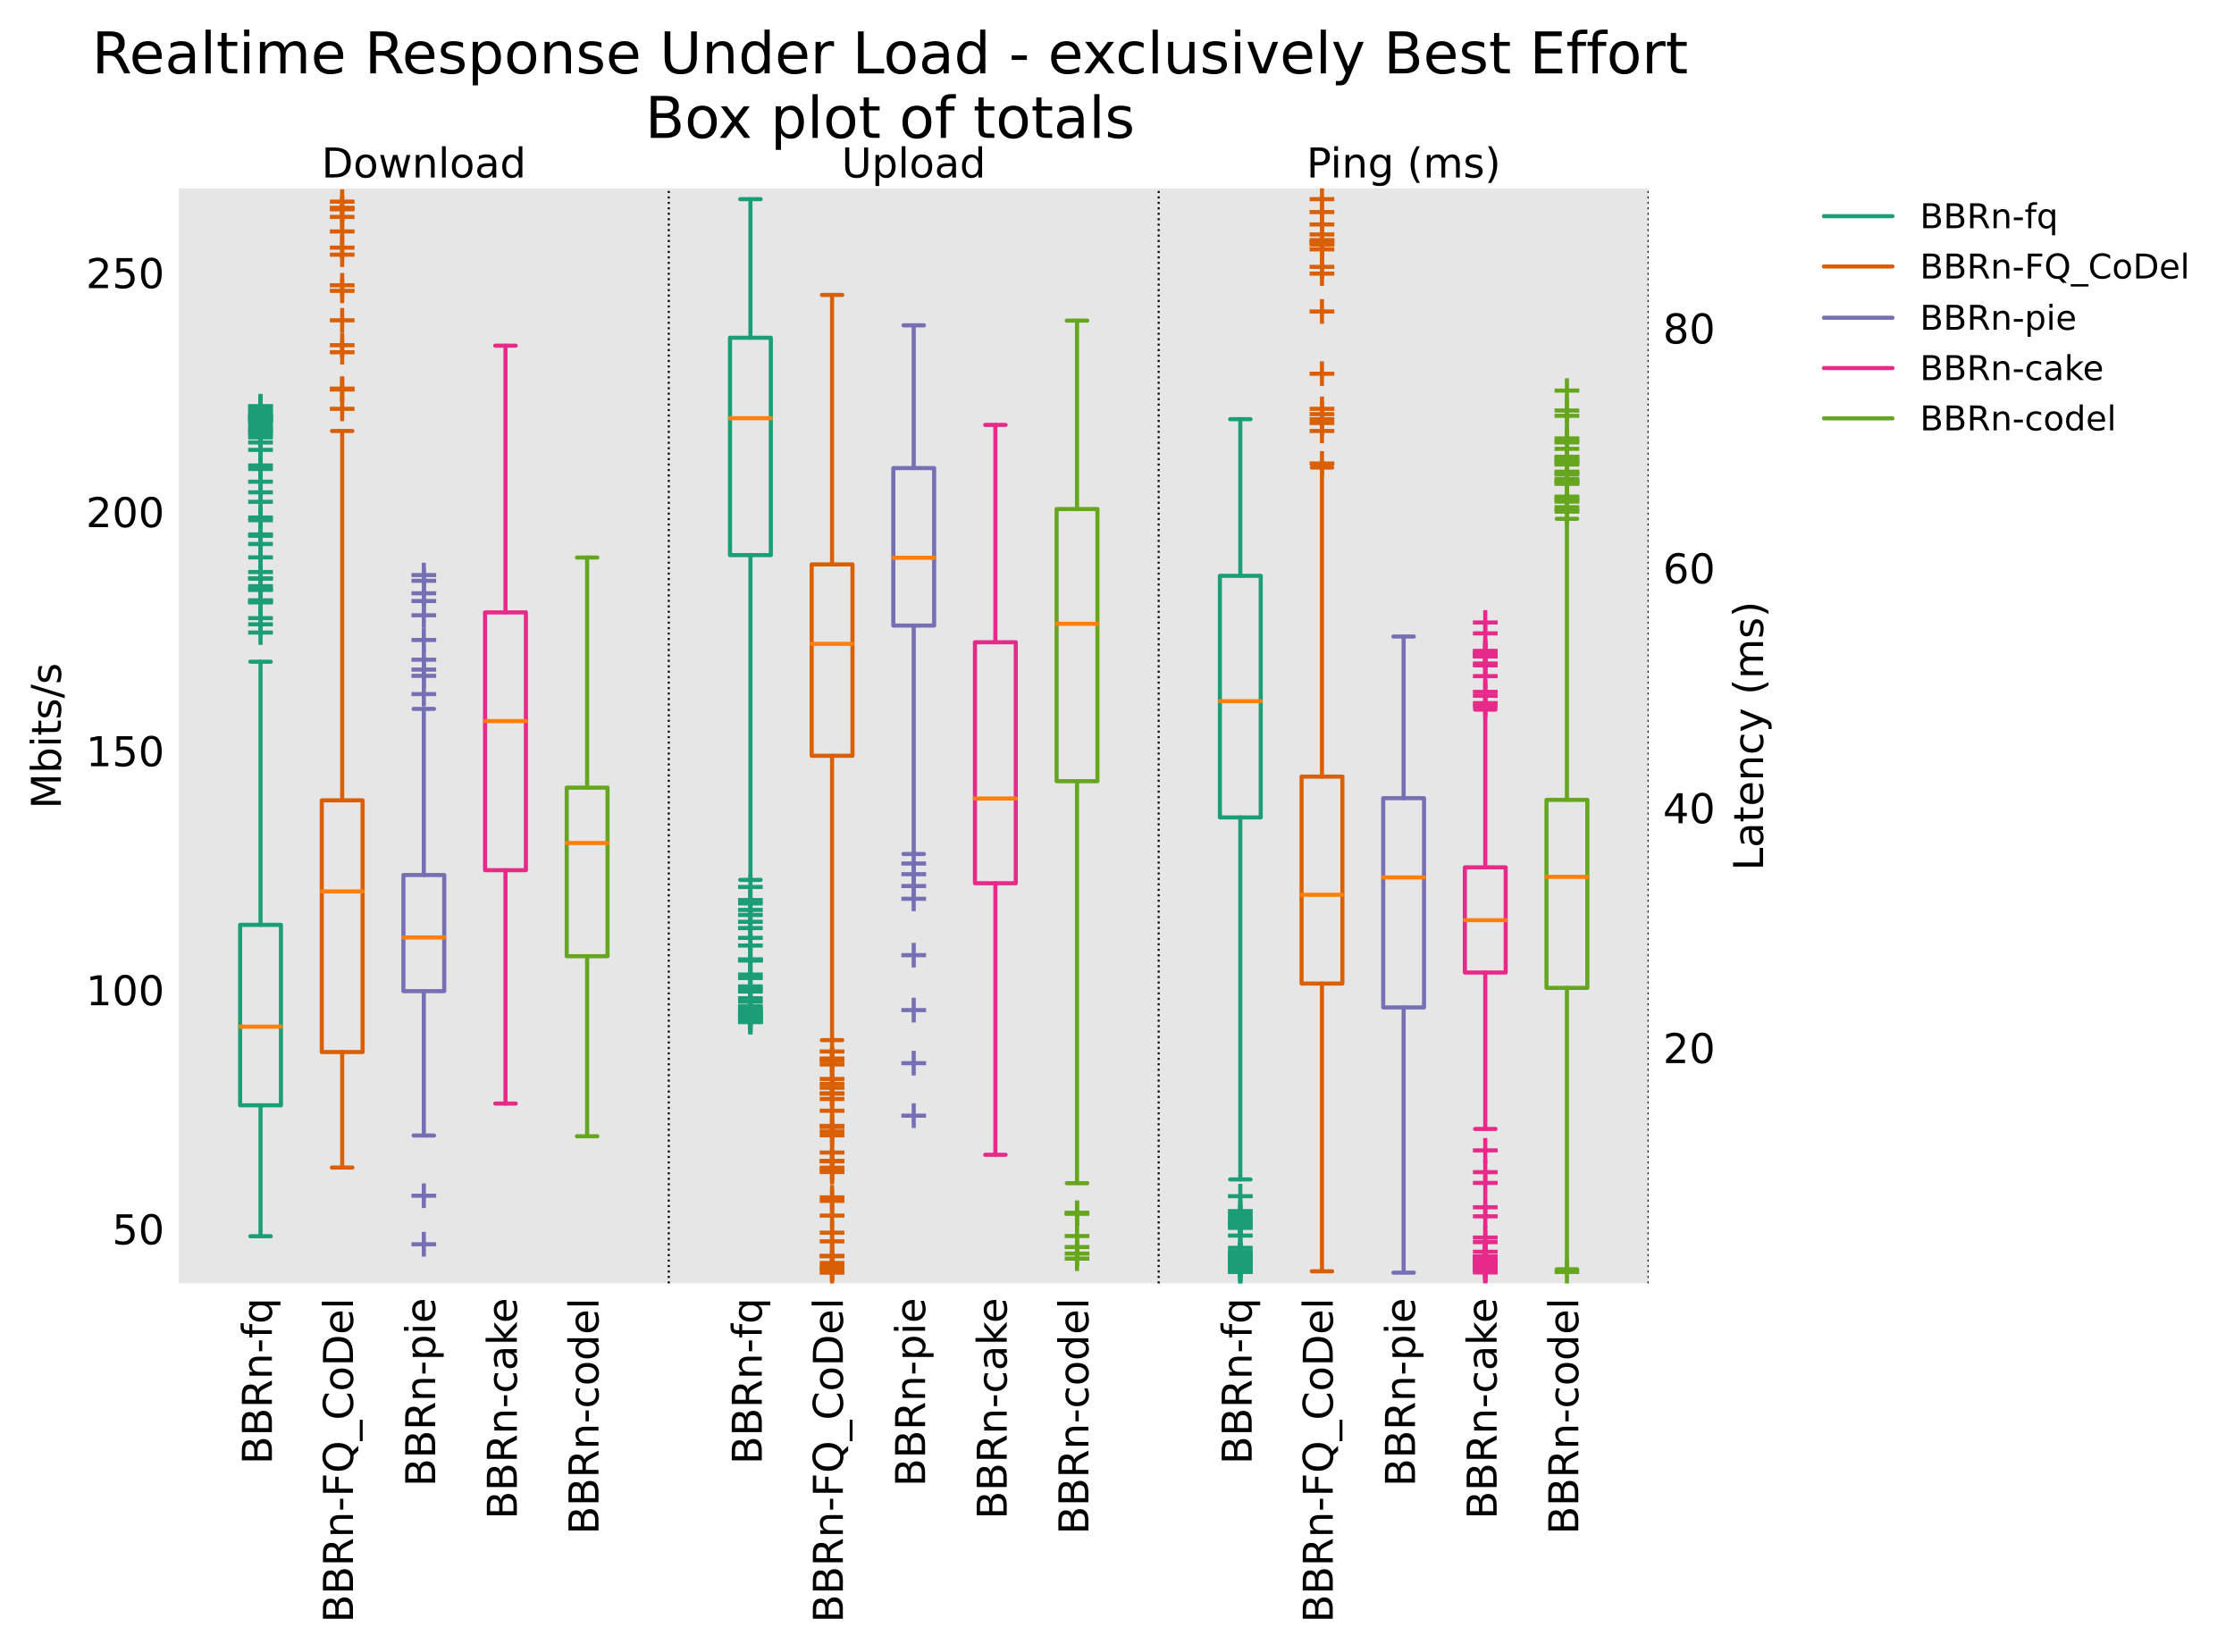 <?xml version="1.0" encoding="utf-8" standalone="no"?>
<!DOCTYPE svg PUBLIC "-//W3C//DTD SVG 1.1//EN"
  "http://www.w3.org/Graphics/SVG/1.1/DTD/svg11.dtd">
<!-- Created with matplotlib (https://matplotlib.org/) -->
<svg height="401.576pt" version="1.1" viewBox="0 0 542.84 401.576" width="542.84pt" xmlns="http://www.w3.org/2000/svg" xmlns:xlink="http://www.w3.org/1999/xlink">
 <defs>
  <style type="text/css">*{stroke-linecap:butt;stroke-linejoin:round;}</style>
 </defs>
 <g id="figure_1">
  <g id="patch_1">
   <path d="M 0 401.576 
L 542.84 401.576 
L 542.84 0 
L 0 0 
z
" style="fill:#ffffff;"/>
  </g>
  <g id="axes_1">
   <g id="patch_2">
    <path d="M 43.466 311.904 
L 400.586 311.904 
L 400.586 45.792 
L 43.466 45.792 
z
" style="fill:#e6e6e6;"/>
   </g>
   <g id="matplotlib.axis_1">
    <g id="xtick_1">
     <g id="line2d_1"/>
     <g id="text_1">
      <!-- BBRn-fq -->
      <g transform="translate(66.065 355.888)rotate(-90)scale(0.1 -0.1)">
       <defs>
        <path d="M 19.672 34.812 
L 19.672 8.109 
L 35.5 8.109 
Q 43.453 8.109 47.281 11.406 
Q 51.125 14.703 51.125 21.484 
Q 51.125 28.328 47.281 31.562 
Q 43.453 34.812 35.5 34.812 
z
M 19.672 64.797 
L 19.672 42.828 
L 34.281 42.828 
Q 41.5 42.828 45.031 45.531 
Q 48.578 48.25 48.578 53.812 
Q 48.578 59.328 45.031 62.062 
Q 41.5 64.797 34.281 64.797 
z
M 9.812 72.906 
L 35.016 72.906 
Q 46.297 72.906 52.391 68.219 
Q 58.5 63.531 58.5 54.891 
Q 58.5 48.188 55.375 44.234 
Q 52.25 40.281 46.188 39.312 
Q 53.469 37.75 57.5 32.781 
Q 61.531 27.828 61.531 20.406 
Q 61.531 10.641 54.891 5.312 
Q 48.25 0 35.984 0 
L 9.812 0 
z
" id="DejaVuSans-66"/>
        <path d="M 44.391 34.188 
Q 47.562 33.109 50.562 29.594 
Q 53.562 26.078 56.594 19.922 
L 66.609 0 
L 56 0 
L 46.688 18.703 
Q 43.062 26.031 39.672 28.422 
Q 36.281 30.812 30.422 30.812 
L 19.672 30.812 
L 19.672 0 
L 9.812 0 
L 9.812 72.906 
L 32.078 72.906 
Q 44.578 72.906 50.734 67.672 
Q 56.891 62.453 56.891 51.906 
Q 56.891 45.016 53.688 40.469 
Q 50.484 35.938 44.391 34.188 
z
M 19.672 64.797 
L 19.672 38.922 
L 32.078 38.922 
Q 39.203 38.922 42.844 42.219 
Q 46.484 45.516 46.484 51.906 
Q 46.484 58.297 42.844 61.547 
Q 39.203 64.797 32.078 64.797 
z
" id="DejaVuSans-82"/>
        <path d="M 54.891 33.016 
L 54.891 0 
L 45.906 0 
L 45.906 32.719 
Q 45.906 40.484 42.875 44.328 
Q 39.844 48.188 33.797 48.188 
Q 26.516 48.188 22.312 43.547 
Q 18.109 38.922 18.109 30.906 
L 18.109 0 
L 9.078 0 
L 9.078 54.688 
L 18.109 54.688 
L 18.109 46.188 
Q 21.344 51.125 25.703 53.562 
Q 30.078 56 35.797 56 
Q 45.219 56 50.047 50.172 
Q 54.891 44.344 54.891 33.016 
z
" id="DejaVuSans-110"/>
        <path d="M 4.891 31.391 
L 31.203 31.391 
L 31.203 23.391 
L 4.891 23.391 
z
" id="DejaVuSans-45"/>
        <path d="M 37.109 75.984 
L 37.109 68.5 
L 28.516 68.5 
Q 23.688 68.5 21.797 66.547 
Q 19.922 64.594 19.922 59.516 
L 19.922 54.688 
L 34.719 54.688 
L 34.719 47.703 
L 19.922 47.703 
L 19.922 0 
L 10.891 0 
L 10.891 47.703 
L 2.297 47.703 
L 2.297 54.688 
L 10.891 54.688 
L 10.891 58.5 
Q 10.891 67.625 15.141 71.797 
Q 19.391 75.984 28.609 75.984 
z
" id="DejaVuSans-102"/>
        <path d="M 14.797 27.297 
Q 14.797 17.391 18.875 11.75 
Q 22.953 6.109 30.078 6.109 
Q 37.203 6.109 41.297 11.75 
Q 45.406 17.391 45.406 27.297 
Q 45.406 37.203 41.297 42.844 
Q 37.203 48.484 30.078 48.484 
Q 22.953 48.484 18.875 42.844 
Q 14.797 37.203 14.797 27.297 
z
M 45.406 8.203 
Q 42.578 3.328 38.25 0.953 
Q 33.938 -1.422 27.875 -1.422 
Q 17.969 -1.422 11.734 6.484 
Q 5.516 14.406 5.516 27.297 
Q 5.516 40.188 11.734 48.094 
Q 17.969 56 27.875 56 
Q 33.938 56 38.25 53.625 
Q 42.578 51.266 45.406 46.391 
L 45.406 54.688 
L 54.391 54.688 
L 54.391 -20.797 
L 45.406 -20.797 
z
" id="DejaVuSans-113"/>
       </defs>
       <use xlink:href="#DejaVuSans-66"/>
       <use x="68.604" xlink:href="#DejaVuSans-66"/>
       <use x="137.207" xlink:href="#DejaVuSans-82"/>
       <use x="206.689" xlink:href="#DejaVuSans-110"/>
       <use x="270.068" xlink:href="#DejaVuSans-45"/>
       <use x="306.152" xlink:href="#DejaVuSans-102"/>
       <use x="341.357" xlink:href="#DejaVuSans-113"/>
      </g>
     </g>
    </g>
    <g id="xtick_2">
     <g id="line2d_2"/>
     <g id="text_2">
      <!-- BBRn-FQ_CoDel -->
      <g transform="translate(85.766 394.376)rotate(-90)scale(0.1 -0.1)">
       <defs>
        <path d="M 9.812 72.906 
L 51.703 72.906 
L 51.703 64.594 
L 19.672 64.594 
L 19.672 43.109 
L 48.578 43.109 
L 48.578 34.812 
L 19.672 34.812 
L 19.672 0 
L 9.812 0 
z
" id="DejaVuSans-70"/>
        <path d="M 39.406 66.219 
Q 28.656 66.219 22.328 58.203 
Q 16.016 50.203 16.016 36.375 
Q 16.016 22.609 22.328 14.594 
Q 28.656 6.594 39.406 6.594 
Q 50.141 6.594 56.422 14.594 
Q 62.703 22.609 62.703 36.375 
Q 62.703 50.203 56.422 58.203 
Q 50.141 66.219 39.406 66.219 
z
M 53.219 1.312 
L 66.219 -12.891 
L 54.297 -12.891 
L 43.5 -1.219 
Q 41.891 -1.312 41.031 -1.359 
Q 40.188 -1.422 39.406 -1.422 
Q 24.031 -1.422 14.812 8.859 
Q 5.609 19.141 5.609 36.375 
Q 5.609 53.656 14.812 63.938 
Q 24.031 74.219 39.406 74.219 
Q 54.734 74.219 63.906 63.938 
Q 73.094 53.656 73.094 36.375 
Q 73.094 23.688 67.984 14.641 
Q 62.891 5.609 53.219 1.312 
z
" id="DejaVuSans-81"/>
        <path d="M 50.984 -16.609 
L 50.984 -23.578 
L -0.984 -23.578 
L -0.984 -16.609 
z
" id="DejaVuSans-95"/>
        <path d="M 64.406 67.281 
L 64.406 56.891 
Q 59.422 61.531 53.781 63.812 
Q 48.141 66.109 41.797 66.109 
Q 29.297 66.109 22.656 58.469 
Q 16.016 50.828 16.016 36.375 
Q 16.016 21.969 22.656 14.328 
Q 29.297 6.688 41.797 6.688 
Q 48.141 6.688 53.781 8.984 
Q 59.422 11.281 64.406 15.922 
L 64.406 5.609 
Q 59.234 2.094 53.438 0.328 
Q 47.656 -1.422 41.219 -1.422 
Q 24.656 -1.422 15.125 8.703 
Q 5.609 18.844 5.609 36.375 
Q 5.609 53.953 15.125 64.078 
Q 24.656 74.219 41.219 74.219 
Q 47.75 74.219 53.531 72.484 
Q 59.328 70.75 64.406 67.281 
z
" id="DejaVuSans-67"/>
        <path d="M 30.609 48.391 
Q 23.391 48.391 19.188 42.75 
Q 14.984 37.109 14.984 27.297 
Q 14.984 17.484 19.156 11.844 
Q 23.344 6.203 30.609 6.203 
Q 37.797 6.203 41.984 11.859 
Q 46.188 17.531 46.188 27.297 
Q 46.188 37.016 41.984 42.703 
Q 37.797 48.391 30.609 48.391 
z
M 30.609 56 
Q 42.328 56 49.016 48.375 
Q 55.719 40.766 55.719 27.297 
Q 55.719 13.875 49.016 6.219 
Q 42.328 -1.422 30.609 -1.422 
Q 18.844 -1.422 12.172 6.219 
Q 5.516 13.875 5.516 27.297 
Q 5.516 40.766 12.172 48.375 
Q 18.844 56 30.609 56 
z
" id="DejaVuSans-111"/>
        <path d="M 19.672 64.797 
L 19.672 8.109 
L 31.594 8.109 
Q 46.688 8.109 53.688 14.938 
Q 60.688 21.781 60.688 36.531 
Q 60.688 51.172 53.688 57.984 
Q 46.688 64.797 31.594 64.797 
z
M 9.812 72.906 
L 30.078 72.906 
Q 51.266 72.906 61.172 64.094 
Q 71.094 55.281 71.094 36.531 
Q 71.094 17.672 61.125 8.828 
Q 51.172 0 30.078 0 
L 9.812 0 
z
" id="DejaVuSans-68"/>
        <path d="M 56.203 29.594 
L 56.203 25.203 
L 14.891 25.203 
Q 15.484 15.922 20.484 11.062 
Q 25.484 6.203 34.422 6.203 
Q 39.594 6.203 44.453 7.469 
Q 49.312 8.734 54.109 11.281 
L 54.109 2.781 
Q 49.266 0.734 44.188 -0.344 
Q 39.109 -1.422 33.891 -1.422 
Q 20.797 -1.422 13.156 6.188 
Q 5.516 13.812 5.516 26.812 
Q 5.516 40.234 12.766 48.109 
Q 20.016 56 32.328 56 
Q 43.359 56 49.781 48.891 
Q 56.203 41.797 56.203 29.594 
z
M 47.219 32.234 
Q 47.125 39.594 43.094 43.984 
Q 39.062 48.391 32.422 48.391 
Q 24.906 48.391 20.391 44.141 
Q 15.875 39.891 15.188 32.172 
z
" id="DejaVuSans-101"/>
        <path d="M 9.422 75.984 
L 18.406 75.984 
L 18.406 0 
L 9.422 0 
z
" id="DejaVuSans-108"/>
       </defs>
       <use xlink:href="#DejaVuSans-66"/>
       <use x="68.604" xlink:href="#DejaVuSans-66"/>
       <use x="137.207" xlink:href="#DejaVuSans-82"/>
       <use x="206.689" xlink:href="#DejaVuSans-110"/>
       <use x="270.068" xlink:href="#DejaVuSans-45"/>
       <use x="306.152" xlink:href="#DejaVuSans-70"/>
       <use x="363.672" xlink:href="#DejaVuSans-81"/>
       <use x="442.383" xlink:href="#DejaVuSans-95"/>
       <use x="492.383" xlink:href="#DejaVuSans-67"/>
       <use x="562.207" xlink:href="#DejaVuSans-111"/>
       <use x="623.389" xlink:href="#DejaVuSans-68"/>
       <use x="700.391" xlink:href="#DejaVuSans-101"/>
       <use x="761.914" xlink:href="#DejaVuSans-108"/>
      </g>
     </g>
    </g>
    <g id="xtick_3">
     <g id="line2d_3"/>
     <g id="text_3">
      <!-- BBRn-pie -->
      <g transform="translate(105.745 361.299)rotate(-90)scale(0.1 -0.1)">
       <defs>
        <path d="M 18.109 8.203 
L 18.109 -20.797 
L 9.078 -20.797 
L 9.078 54.688 
L 18.109 54.688 
L 18.109 46.391 
Q 20.953 51.266 25.266 53.625 
Q 29.594 56 35.594 56 
Q 45.562 56 51.781 48.094 
Q 58.016 40.188 58.016 27.297 
Q 58.016 14.406 51.781 6.484 
Q 45.562 -1.422 35.594 -1.422 
Q 29.594 -1.422 25.266 0.953 
Q 20.953 3.328 18.109 8.203 
z
M 48.688 27.297 
Q 48.688 37.203 44.609 42.844 
Q 40.531 48.484 33.406 48.484 
Q 26.266 48.484 22.188 42.844 
Q 18.109 37.203 18.109 27.297 
Q 18.109 17.391 22.188 11.75 
Q 26.266 6.109 33.406 6.109 
Q 40.531 6.109 44.609 11.75 
Q 48.688 17.391 48.688 27.297 
z
" id="DejaVuSans-112"/>
        <path d="M 9.422 54.688 
L 18.406 54.688 
L 18.406 0 
L 9.422 0 
z
M 9.422 75.984 
L 18.406 75.984 
L 18.406 64.594 
L 9.422 64.594 
z
" id="DejaVuSans-105"/>
       </defs>
       <use xlink:href="#DejaVuSans-66"/>
       <use x="68.604" xlink:href="#DejaVuSans-66"/>
       <use x="137.207" xlink:href="#DejaVuSans-82"/>
       <use x="206.689" xlink:href="#DejaVuSans-110"/>
       <use x="270.068" xlink:href="#DejaVuSans-45"/>
       <use x="306.152" xlink:href="#DejaVuSans-112"/>
       <use x="369.629" xlink:href="#DejaVuSans-105"/>
       <use x="397.412" xlink:href="#DejaVuSans-101"/>
      </g>
     </g>
    </g>
    <g id="xtick_4">
     <g id="line2d_4"/>
     <g id="text_4">
      <!-- BBRn-cake -->
      <g transform="translate(125.585 369.227)rotate(-90)scale(0.1 -0.1)">
       <defs>
        <path d="M 48.781 52.594 
L 48.781 44.188 
Q 44.969 46.297 41.141 47.344 
Q 37.312 48.391 33.406 48.391 
Q 24.656 48.391 19.812 42.844 
Q 14.984 37.312 14.984 27.297 
Q 14.984 17.281 19.812 11.734 
Q 24.656 6.203 33.406 6.203 
Q 37.312 6.203 41.141 7.25 
Q 44.969 8.297 48.781 10.406 
L 48.781 2.094 
Q 45.016 0.344 40.984 -0.531 
Q 36.969 -1.422 32.422 -1.422 
Q 20.062 -1.422 12.781 6.344 
Q 5.516 14.109 5.516 27.297 
Q 5.516 40.672 12.859 48.328 
Q 20.219 56 33.016 56 
Q 37.156 56 41.109 55.141 
Q 45.062 54.297 48.781 52.594 
z
" id="DejaVuSans-99"/>
        <path d="M 34.281 27.484 
Q 23.391 27.484 19.188 25 
Q 14.984 22.516 14.984 16.5 
Q 14.984 11.719 18.141 8.906 
Q 21.297 6.109 26.703 6.109 
Q 34.188 6.109 38.703 11.406 
Q 43.219 16.703 43.219 25.484 
L 43.219 27.484 
z
M 52.203 31.203 
L 52.203 0 
L 43.219 0 
L 43.219 8.297 
Q 40.141 3.328 35.547 0.953 
Q 30.953 -1.422 24.312 -1.422 
Q 15.922 -1.422 10.953 3.297 
Q 6 8.016 6 15.922 
Q 6 25.141 12.172 29.828 
Q 18.359 34.516 30.609 34.516 
L 43.219 34.516 
L 43.219 35.406 
Q 43.219 41.609 39.141 45 
Q 35.062 48.391 27.688 48.391 
Q 23 48.391 18.547 47.266 
Q 14.109 46.141 10.016 43.891 
L 10.016 52.203 
Q 14.938 54.109 19.578 55.047 
Q 24.219 56 28.609 56 
Q 40.484 56 46.344 49.844 
Q 52.203 43.703 52.203 31.203 
z
" id="DejaVuSans-97"/>
        <path d="M 9.078 75.984 
L 18.109 75.984 
L 18.109 31.109 
L 44.922 54.688 
L 56.391 54.688 
L 27.391 29.109 
L 57.625 0 
L 45.906 0 
L 18.109 26.703 
L 18.109 0 
L 9.078 0 
z
" id="DejaVuSans-107"/>
       </defs>
       <use xlink:href="#DejaVuSans-66"/>
       <use x="68.604" xlink:href="#DejaVuSans-66"/>
       <use x="137.207" xlink:href="#DejaVuSans-82"/>
       <use x="206.689" xlink:href="#DejaVuSans-110"/>
       <use x="270.068" xlink:href="#DejaVuSans-45"/>
       <use x="306.152" xlink:href="#DejaVuSans-99"/>
       <use x="361.133" xlink:href="#DejaVuSans-97"/>
       <use x="422.412" xlink:href="#DejaVuSans-107"/>
       <use x="476.697" xlink:href="#DejaVuSans-101"/>
      </g>
     </g>
    </g>
    <g id="xtick_5">
     <g id="line2d_5"/>
     <g id="text_5">
      <!-- BBRn-codel -->
      <g transform="translate(145.425 372.916)rotate(-90)scale(0.1 -0.1)">
       <defs>
        <path d="M 45.406 46.391 
L 45.406 75.984 
L 54.391 75.984 
L 54.391 0 
L 45.406 0 
L 45.406 8.203 
Q 42.578 3.328 38.25 0.953 
Q 33.938 -1.422 27.875 -1.422 
Q 17.969 -1.422 11.734 6.484 
Q 5.516 14.406 5.516 27.297 
Q 5.516 40.188 11.734 48.094 
Q 17.969 56 27.875 56 
Q 33.938 56 38.25 53.625 
Q 42.578 51.266 45.406 46.391 
z
M 14.797 27.297 
Q 14.797 17.391 18.875 11.75 
Q 22.953 6.109 30.078 6.109 
Q 37.203 6.109 41.297 11.75 
Q 45.406 17.391 45.406 27.297 
Q 45.406 37.203 41.297 42.844 
Q 37.203 48.484 30.078 48.484 
Q 22.953 48.484 18.875 42.844 
Q 14.797 37.203 14.797 27.297 
z
" id="DejaVuSans-100"/>
       </defs>
       <use xlink:href="#DejaVuSans-66"/>
       <use x="68.604" xlink:href="#DejaVuSans-66"/>
       <use x="137.207" xlink:href="#DejaVuSans-82"/>
       <use x="206.689" xlink:href="#DejaVuSans-110"/>
       <use x="270.068" xlink:href="#DejaVuSans-45"/>
       <use x="306.152" xlink:href="#DejaVuSans-99"/>
       <use x="361.133" xlink:href="#DejaVuSans-111"/>
       <use x="422.314" xlink:href="#DejaVuSans-100"/>
       <use x="485.791" xlink:href="#DejaVuSans-101"/>
       <use x="547.314" xlink:href="#DejaVuSans-108"/>
      </g>
     </g>
    </g>
    <g id="xtick_6">
     <g id="line2d_6"/>
     <g id="text_6">
      <!-- BBRn-fq -->
      <g transform="translate(185.105 355.888)rotate(-90)scale(0.1 -0.1)">
       <use xlink:href="#DejaVuSans-66"/>
       <use x="68.604" xlink:href="#DejaVuSans-66"/>
       <use x="137.207" xlink:href="#DejaVuSans-82"/>
       <use x="206.689" xlink:href="#DejaVuSans-110"/>
       <use x="270.068" xlink:href="#DejaVuSans-45"/>
       <use x="306.152" xlink:href="#DejaVuSans-102"/>
       <use x="341.357" xlink:href="#DejaVuSans-113"/>
      </g>
     </g>
    </g>
    <g id="xtick_7">
     <g id="line2d_7"/>
     <g id="text_7">
      <!-- BBRn-FQ_CoDel -->
      <g transform="translate(204.806 394.376)rotate(-90)scale(0.1 -0.1)">
       <use xlink:href="#DejaVuSans-66"/>
       <use x="68.604" xlink:href="#DejaVuSans-66"/>
       <use x="137.207" xlink:href="#DejaVuSans-82"/>
       <use x="206.689" xlink:href="#DejaVuSans-110"/>
       <use x="270.068" xlink:href="#DejaVuSans-45"/>
       <use x="306.152" xlink:href="#DejaVuSans-70"/>
       <use x="363.672" xlink:href="#DejaVuSans-81"/>
       <use x="442.383" xlink:href="#DejaVuSans-95"/>
       <use x="492.383" xlink:href="#DejaVuSans-67"/>
       <use x="562.207" xlink:href="#DejaVuSans-111"/>
       <use x="623.389" xlink:href="#DejaVuSans-68"/>
       <use x="700.391" xlink:href="#DejaVuSans-101"/>
       <use x="761.914" xlink:href="#DejaVuSans-108"/>
      </g>
     </g>
    </g>
    <g id="xtick_8">
     <g id="line2d_8"/>
     <g id="text_8">
      <!-- BBRn-pie -->
      <g transform="translate(224.785 361.299)rotate(-90)scale(0.1 -0.1)">
       <use xlink:href="#DejaVuSans-66"/>
       <use x="68.604" xlink:href="#DejaVuSans-66"/>
       <use x="137.207" xlink:href="#DejaVuSans-82"/>
       <use x="206.689" xlink:href="#DejaVuSans-110"/>
       <use x="270.068" xlink:href="#DejaVuSans-45"/>
       <use x="306.152" xlink:href="#DejaVuSans-112"/>
       <use x="369.629" xlink:href="#DejaVuSans-105"/>
       <use x="397.412" xlink:href="#DejaVuSans-101"/>
      </g>
     </g>
    </g>
    <g id="xtick_9">
     <g id="line2d_9"/>
     <g id="text_9">
      <!-- BBRn-cake -->
      <g transform="translate(244.625 369.227)rotate(-90)scale(0.1 -0.1)">
       <use xlink:href="#DejaVuSans-66"/>
       <use x="68.604" xlink:href="#DejaVuSans-66"/>
       <use x="137.207" xlink:href="#DejaVuSans-82"/>
       <use x="206.689" xlink:href="#DejaVuSans-110"/>
       <use x="270.068" xlink:href="#DejaVuSans-45"/>
       <use x="306.152" xlink:href="#DejaVuSans-99"/>
       <use x="361.133" xlink:href="#DejaVuSans-97"/>
       <use x="422.412" xlink:href="#DejaVuSans-107"/>
       <use x="476.697" xlink:href="#DejaVuSans-101"/>
      </g>
     </g>
    </g>
    <g id="xtick_10">
     <g id="line2d_10"/>
     <g id="text_10">
      <!-- BBRn-codel -->
      <g transform="translate(264.465 372.916)rotate(-90)scale(0.1 -0.1)">
       <use xlink:href="#DejaVuSans-66"/>
       <use x="68.604" xlink:href="#DejaVuSans-66"/>
       <use x="137.207" xlink:href="#DejaVuSans-82"/>
       <use x="206.689" xlink:href="#DejaVuSans-110"/>
       <use x="270.068" xlink:href="#DejaVuSans-45"/>
       <use x="306.152" xlink:href="#DejaVuSans-99"/>
       <use x="361.133" xlink:href="#DejaVuSans-111"/>
       <use x="422.314" xlink:href="#DejaVuSans-100"/>
       <use x="485.791" xlink:href="#DejaVuSans-101"/>
       <use x="547.314" xlink:href="#DejaVuSans-108"/>
      </g>
     </g>
    </g>
    <g id="xtick_11">
     <g id="line2d_11"/>
     <g id="text_11">
      <!-- BBRn-fq -->
      <g transform="translate(304.145 355.888)rotate(-90)scale(0.1 -0.1)">
       <use xlink:href="#DejaVuSans-66"/>
       <use x="68.604" xlink:href="#DejaVuSans-66"/>
       <use x="137.207" xlink:href="#DejaVuSans-82"/>
       <use x="206.689" xlink:href="#DejaVuSans-110"/>
       <use x="270.068" xlink:href="#DejaVuSans-45"/>
       <use x="306.152" xlink:href="#DejaVuSans-102"/>
       <use x="341.357" xlink:href="#DejaVuSans-113"/>
      </g>
     </g>
    </g>
    <g id="xtick_12">
     <g id="line2d_12"/>
     <g id="text_12">
      <!-- BBRn-FQ_CoDel -->
      <g transform="translate(323.846 394.376)rotate(-90)scale(0.1 -0.1)">
       <use xlink:href="#DejaVuSans-66"/>
       <use x="68.604" xlink:href="#DejaVuSans-66"/>
       <use x="137.207" xlink:href="#DejaVuSans-82"/>
       <use x="206.689" xlink:href="#DejaVuSans-110"/>
       <use x="270.068" xlink:href="#DejaVuSans-45"/>
       <use x="306.152" xlink:href="#DejaVuSans-70"/>
       <use x="363.672" xlink:href="#DejaVuSans-81"/>
       <use x="442.383" xlink:href="#DejaVuSans-95"/>
       <use x="492.383" xlink:href="#DejaVuSans-67"/>
       <use x="562.207" xlink:href="#DejaVuSans-111"/>
       <use x="623.389" xlink:href="#DejaVuSans-68"/>
       <use x="700.391" xlink:href="#DejaVuSans-101"/>
       <use x="761.914" xlink:href="#DejaVuSans-108"/>
      </g>
     </g>
    </g>
    <g id="xtick_13">
     <g id="line2d_13"/>
     <g id="text_13">
      <!-- BBRn-pie -->
      <g transform="translate(343.825 361.299)rotate(-90)scale(0.1 -0.1)">
       <use xlink:href="#DejaVuSans-66"/>
       <use x="68.604" xlink:href="#DejaVuSans-66"/>
       <use x="137.207" xlink:href="#DejaVuSans-82"/>
       <use x="206.689" xlink:href="#DejaVuSans-110"/>
       <use x="270.068" xlink:href="#DejaVuSans-45"/>
       <use x="306.152" xlink:href="#DejaVuSans-112"/>
       <use x="369.629" xlink:href="#DejaVuSans-105"/>
       <use x="397.412" xlink:href="#DejaVuSans-101"/>
      </g>
     </g>
    </g>
    <g id="xtick_14">
     <g id="line2d_14"/>
     <g id="text_14">
      <!-- BBRn-cake -->
      <g transform="translate(363.665 369.227)rotate(-90)scale(0.1 -0.1)">
       <use xlink:href="#DejaVuSans-66"/>
       <use x="68.604" xlink:href="#DejaVuSans-66"/>
       <use x="137.207" xlink:href="#DejaVuSans-82"/>
       <use x="206.689" xlink:href="#DejaVuSans-110"/>
       <use x="270.068" xlink:href="#DejaVuSans-45"/>
       <use x="306.152" xlink:href="#DejaVuSans-99"/>
       <use x="361.133" xlink:href="#DejaVuSans-97"/>
       <use x="422.412" xlink:href="#DejaVuSans-107"/>
       <use x="476.697" xlink:href="#DejaVuSans-101"/>
      </g>
     </g>
    </g>
    <g id="xtick_15">
     <g id="line2d_15"/>
     <g id="text_15">
      <!-- BBRn-codel -->
      <g transform="translate(383.505 372.916)rotate(-90)scale(0.1 -0.1)">
       <use xlink:href="#DejaVuSans-66"/>
       <use x="68.604" xlink:href="#DejaVuSans-66"/>
       <use x="137.207" xlink:href="#DejaVuSans-82"/>
       <use x="206.689" xlink:href="#DejaVuSans-110"/>
       <use x="270.068" xlink:href="#DejaVuSans-45"/>
       <use x="306.152" xlink:href="#DejaVuSans-99"/>
       <use x="361.133" xlink:href="#DejaVuSans-111"/>
       <use x="422.314" xlink:href="#DejaVuSans-100"/>
       <use x="485.791" xlink:href="#DejaVuSans-101"/>
       <use x="547.314" xlink:href="#DejaVuSans-108"/>
      </g>
     </g>
    </g>
   </g>
   <g id="matplotlib.axis_2">
    <g id="ytick_1">
     <g id="line2d_16"/>
     <g id="text_16">
      <!-- 50 -->
      <g transform="translate(27.241 302.407)scale(0.1 -0.1)">
       <defs>
        <path d="M 10.797 72.906 
L 49.516 72.906 
L 49.516 64.594 
L 19.828 64.594 
L 19.828 46.734 
Q 21.969 47.469 24.109 47.828 
Q 26.266 48.188 28.422 48.188 
Q 40.625 48.188 47.75 41.5 
Q 54.891 34.812 54.891 23.391 
Q 54.891 11.625 47.562 5.094 
Q 40.234 -1.422 26.906 -1.422 
Q 22.312 -1.422 17.547 -0.641 
Q 12.797 0.141 7.719 1.703 
L 7.719 11.625 
Q 12.109 9.234 16.797 8.062 
Q 21.484 6.891 26.703 6.891 
Q 35.156 6.891 40.078 11.328 
Q 45.016 15.766 45.016 23.391 
Q 45.016 31 40.078 35.438 
Q 35.156 39.891 26.703 39.891 
Q 22.75 39.891 18.812 39.016 
Q 14.891 38.141 10.797 36.281 
z
" id="DejaVuSans-53"/>
        <path d="M 31.781 66.406 
Q 24.172 66.406 20.328 58.906 
Q 16.5 51.422 16.5 36.375 
Q 16.5 21.391 20.328 13.891 
Q 24.172 6.391 31.781 6.391 
Q 39.453 6.391 43.281 13.891 
Q 47.125 21.391 47.125 36.375 
Q 47.125 51.422 43.281 58.906 
Q 39.453 66.406 31.781 66.406 
z
M 31.781 74.219 
Q 44.047 74.219 50.516 64.516 
Q 56.984 54.828 56.984 36.375 
Q 56.984 17.969 50.516 8.266 
Q 44.047 -1.422 31.781 -1.422 
Q 19.531 -1.422 13.062 8.266 
Q 6.594 17.969 6.594 36.375 
Q 6.594 54.828 13.062 64.516 
Q 19.531 74.219 31.781 74.219 
z
" id="DejaVuSans-48"/>
       </defs>
       <use xlink:href="#DejaVuSans-53"/>
       <use x="63.623" xlink:href="#DejaVuSans-48"/>
      </g>
     </g>
    </g>
    <g id="ytick_2">
     <g id="line2d_17"/>
     <g id="text_17">
      <!-- 100 -->
      <g transform="translate(20.878 244.31)scale(0.1 -0.1)">
       <defs>
        <path d="M 12.406 8.297 
L 28.516 8.297 
L 28.516 63.922 
L 10.984 60.406 
L 10.984 69.391 
L 28.422 72.906 
L 38.281 72.906 
L 38.281 8.297 
L 54.391 8.297 
L 54.391 0 
L 12.406 0 
z
" id="DejaVuSans-49"/>
       </defs>
       <use xlink:href="#DejaVuSans-49"/>
       <use x="63.623" xlink:href="#DejaVuSans-48"/>
       <use x="127.246" xlink:href="#DejaVuSans-48"/>
      </g>
     </g>
    </g>
    <g id="ytick_3">
     <g id="line2d_18"/>
     <g id="text_18">
      <!-- 150 -->
      <g transform="translate(20.878 186.214)scale(0.1 -0.1)">
       <use xlink:href="#DejaVuSans-49"/>
       <use x="63.623" xlink:href="#DejaVuSans-53"/>
       <use x="127.246" xlink:href="#DejaVuSans-48"/>
      </g>
     </g>
    </g>
    <g id="ytick_4">
     <g id="line2d_19"/>
     <g id="text_19">
      <!-- 200 -->
      <g transform="translate(20.878 128.117)scale(0.1 -0.1)">
       <defs>
        <path d="M 19.188 8.297 
L 53.609 8.297 
L 53.609 0 
L 7.328 0 
L 7.328 8.297 
Q 12.938 14.109 22.625 23.891 
Q 32.328 33.688 34.812 36.531 
Q 39.547 41.844 41.422 45.531 
Q 43.312 49.219 43.312 52.781 
Q 43.312 58.594 39.234 62.25 
Q 35.156 65.922 28.609 65.922 
Q 23.969 65.922 18.812 64.312 
Q 13.672 62.703 7.812 59.422 
L 7.812 69.391 
Q 13.766 71.781 18.938 73 
Q 24.125 74.219 28.422 74.219 
Q 39.75 74.219 46.484 68.547 
Q 53.219 62.891 53.219 53.422 
Q 53.219 48.922 51.531 44.891 
Q 49.859 40.875 45.406 35.406 
Q 44.188 33.984 37.641 27.219 
Q 31.109 20.453 19.188 8.297 
z
" id="DejaVuSans-50"/>
       </defs>
       <use xlink:href="#DejaVuSans-50"/>
       <use x="63.623" xlink:href="#DejaVuSans-48"/>
       <use x="127.246" xlink:href="#DejaVuSans-48"/>
      </g>
     </g>
    </g>
    <g id="ytick_5">
     <g id="line2d_20"/>
     <g id="text_20">
      <!-- 250 -->
      <g transform="translate(20.878 70.021)scale(0.1 -0.1)">
       <use xlink:href="#DejaVuSans-50"/>
       <use x="63.623" xlink:href="#DejaVuSans-53"/>
       <use x="127.246" xlink:href="#DejaVuSans-48"/>
      </g>
     </g>
    </g>
    <g id="ytick_6">
     <g id="line2d_21"/>
    </g>
    <g id="ytick_7">
     <g id="line2d_22"/>
    </g>
    <g id="ytick_8">
     <g id="line2d_23"/>
    </g>
    <g id="ytick_9">
     <g id="line2d_24"/>
    </g>
    <g id="ytick_10">
     <g id="line2d_25"/>
    </g>
    <g id="ytick_11">
     <g id="line2d_26"/>
    </g>
    <g id="ytick_12">
     <g id="line2d_27"/>
    </g>
    <g id="ytick_13">
     <g id="line2d_28"/>
    </g>
    <g id="ytick_14">
     <g id="line2d_29"/>
    </g>
    <g id="ytick_15">
     <g id="line2d_30"/>
    </g>
    <g id="ytick_16">
     <g id="line2d_31"/>
    </g>
    <g id="ytick_17">
     <g id="line2d_32"/>
    </g>
    <g id="ytick_18">
     <g id="line2d_33"/>
    </g>
    <g id="ytick_19">
     <g id="line2d_34"/>
    </g>
    <g id="ytick_20">
     <g id="line2d_35"/>
    </g>
    <g id="ytick_21">
     <g id="line2d_36"/>
    </g>
    <g id="ytick_22">
     <g id="line2d_37"/>
    </g>
    <g id="ytick_23">
     <g id="line2d_38"/>
    </g>
    <g id="text_21">
     <!-- Mbits/s -->
     <g transform="translate(14.798 196.579)rotate(-90)scale(0.1 -0.1)">
      <defs>
       <path d="M 9.812 72.906 
L 24.516 72.906 
L 43.109 23.297 
L 61.812 72.906 
L 76.516 72.906 
L 76.516 0 
L 66.891 0 
L 66.891 64.016 
L 48.094 14.016 
L 38.188 14.016 
L 19.391 64.016 
L 19.391 0 
L 9.812 0 
z
" id="DejaVuSans-77"/>
       <path d="M 48.688 27.297 
Q 48.688 37.203 44.609 42.844 
Q 40.531 48.484 33.406 48.484 
Q 26.266 48.484 22.188 42.844 
Q 18.109 37.203 18.109 27.297 
Q 18.109 17.391 22.188 11.75 
Q 26.266 6.109 33.406 6.109 
Q 40.531 6.109 44.609 11.75 
Q 48.688 17.391 48.688 27.297 
z
M 18.109 46.391 
Q 20.953 51.266 25.266 53.625 
Q 29.594 56 35.594 56 
Q 45.562 56 51.781 48.094 
Q 58.016 40.188 58.016 27.297 
Q 58.016 14.406 51.781 6.484 
Q 45.562 -1.422 35.594 -1.422 
Q 29.594 -1.422 25.266 0.953 
Q 20.953 3.328 18.109 8.203 
L 18.109 0 
L 9.078 0 
L 9.078 75.984 
L 18.109 75.984 
z
" id="DejaVuSans-98"/>
       <path d="M 18.312 70.219 
L 18.312 54.688 
L 36.812 54.688 
L 36.812 47.703 
L 18.312 47.703 
L 18.312 18.016 
Q 18.312 11.328 20.141 9.422 
Q 21.969 7.516 27.594 7.516 
L 36.812 7.516 
L 36.812 0 
L 27.594 0 
Q 17.188 0 13.234 3.875 
Q 9.281 7.766 9.281 18.016 
L 9.281 47.703 
L 2.688 47.703 
L 2.688 54.688 
L 9.281 54.688 
L 9.281 70.219 
z
" id="DejaVuSans-116"/>
       <path d="M 44.281 53.078 
L 44.281 44.578 
Q 40.484 46.531 36.375 47.5 
Q 32.281 48.484 27.875 48.484 
Q 21.188 48.484 17.844 46.438 
Q 14.5 44.391 14.5 40.281 
Q 14.5 37.156 16.891 35.375 
Q 19.281 33.594 26.516 31.984 
L 29.594 31.297 
Q 39.156 29.25 43.188 25.516 
Q 47.219 21.781 47.219 15.094 
Q 47.219 7.469 41.188 3.016 
Q 35.156 -1.422 24.609 -1.422 
Q 20.219 -1.422 15.453 -0.562 
Q 10.688 0.297 5.422 2 
L 5.422 11.281 
Q 10.406 8.688 15.234 7.391 
Q 20.062 6.109 24.812 6.109 
Q 31.156 6.109 34.562 8.281 
Q 37.984 10.453 37.984 14.406 
Q 37.984 18.062 35.516 20.016 
Q 33.062 21.969 24.703 23.781 
L 21.578 24.516 
Q 13.234 26.266 9.516 29.906 
Q 5.812 33.547 5.812 39.891 
Q 5.812 47.609 11.281 51.797 
Q 16.75 56 26.812 56 
Q 31.781 56 36.172 55.266 
Q 40.578 54.547 44.281 53.078 
z
" id="DejaVuSans-115"/>
       <path d="M 25.391 72.906 
L 33.688 72.906 
L 8.297 -9.281 
L 0 -9.281 
z
" id="DejaVuSans-47"/>
      </defs>
      <use xlink:href="#DejaVuSans-77"/>
      <use x="86.279" xlink:href="#DejaVuSans-98"/>
      <use x="149.756" xlink:href="#DejaVuSans-105"/>
      <use x="177.539" xlink:href="#DejaVuSans-116"/>
      <use x="216.748" xlink:href="#DejaVuSans-115"/>
      <use x="268.848" xlink:href="#DejaVuSans-47"/>
      <use x="302.539" xlink:href="#DejaVuSans-115"/>
     </g>
    </g>
   </g>
   <g id="line2d_39">
    <path clip-path="url(#p6969399a87)" d="M 58.346 268.623 
L 68.266 268.623 
L 68.266 224.765 
L 58.346 224.765 
L 58.346 268.623 
" style="fill:none;stroke:#1b9e77;stroke-linecap:round;"/>
   </g>
   <g id="line2d_40">
    <path clip-path="url(#p6969399a87)" d="M 63.306 268.623 
L 63.306 300.439 
" style="fill:none;stroke:#1b9e77;stroke-linecap:round;"/>
   </g>
   <g id="line2d_41">
    <path clip-path="url(#p6969399a87)" d="M 63.306 224.765 
L 63.306 160.815 
" style="fill:none;stroke:#1b9e77;stroke-linecap:round;"/>
   </g>
   <g id="line2d_42">
    <path clip-path="url(#p6969399a87)" d="M 60.826 300.439 
L 65.786 300.439 
" style="fill:none;stroke:#1b9e77;stroke-linecap:round;"/>
   </g>
   <g id="line2d_43">
    <path clip-path="url(#p6969399a87)" d="M 60.826 160.815 
L 65.786 160.815 
" style="fill:none;stroke:#1b9e77;stroke-linecap:round;"/>
   </g>
   <g id="line2d_44">
    <defs>
     <path d="M -3 0 
L 3 0 
M 0 3 
L 0 -3 
" id="mf27acc945b" style="stroke:#1b9e77;"/>
    </defs>
    <g clip-path="url(#p6969399a87)">
     <use style="fill:#0000ff;stroke:#1b9e77;" x="63.306" xlink:href="#mf27acc945b" y="153.724"/>
     <use style="fill:#0000ff;stroke:#1b9e77;" x="63.306" xlink:href="#mf27acc945b" y="146.396"/>
     <use style="fill:#0000ff;stroke:#1b9e77;" x="63.306" xlink:href="#mf27acc945b" y="143.377"/>
     <use style="fill:#0000ff;stroke:#1b9e77;" x="63.306" xlink:href="#mf27acc945b" y="142.468"/>
     <use style="fill:#0000ff;stroke:#1b9e77;" x="63.306" xlink:href="#mf27acc945b" y="140.552"/>
     <use style="fill:#0000ff;stroke:#1b9e77;" x="63.306" xlink:href="#mf27acc945b" y="140.622"/>
     <use style="fill:#0000ff;stroke:#1b9e77;" x="63.306" xlink:href="#mf27acc945b" y="139.012"/>
     <use style="fill:#0000ff;stroke:#1b9e77;" x="63.306" xlink:href="#mf27acc945b" y="129.88"/>
     <use style="fill:#0000ff;stroke:#1b9e77;" x="63.306" xlink:href="#mf27acc945b" y="132.207"/>
     <use style="fill:#0000ff;stroke:#1b9e77;" x="63.306" xlink:href="#mf27acc945b" y="130.207"/>
     <use style="fill:#0000ff;stroke:#1b9e77;" x="63.306" xlink:href="#mf27acc945b" y="126.426"/>
     <use style="fill:#0000ff;stroke:#1b9e77;" x="63.306" xlink:href="#mf27acc945b" y="121.948"/>
     <use style="fill:#0000ff;stroke:#1b9e77;" x="63.306" xlink:href="#mf27acc945b" y="117.073"/>
     <use style="fill:#0000ff;stroke:#1b9e77;" x="63.306" xlink:href="#mf27acc945b" y="113.126"/>
     <use style="fill:#0000ff;stroke:#1b9e77;" x="63.306" xlink:href="#mf27acc945b" y="107.534"/>
     <use style="fill:#0000ff;stroke:#1b9e77;" x="63.306" xlink:href="#mf27acc945b" y="104.863"/>
     <use style="fill:#0000ff;stroke:#1b9e77;" x="63.306" xlink:href="#mf27acc945b" y="104.426"/>
     <use style="fill:#0000ff;stroke:#1b9e77;" x="63.306" xlink:href="#mf27acc945b" y="102.492"/>
     <use style="fill:#0000ff;stroke:#1b9e77;" x="63.306" xlink:href="#mf27acc945b" y="103.34"/>
     <use style="fill:#0000ff;stroke:#1b9e77;" x="63.306" xlink:href="#mf27acc945b" y="101.298"/>
     <use style="fill:#0000ff;stroke:#1b9e77;" x="63.306" xlink:href="#mf27acc945b" y="101.434"/>
     <use style="fill:#0000ff;stroke:#1b9e77;" x="63.306" xlink:href="#mf27acc945b" y="102.443"/>
     <use style="fill:#0000ff;stroke:#1b9e77;" x="63.306" xlink:href="#mf27acc945b" y="101.99"/>
     <use style="fill:#0000ff;stroke:#1b9e77;" x="63.306" xlink:href="#mf27acc945b" y="101.512"/>
     <use style="fill:#0000ff;stroke:#1b9e77;" x="63.306" xlink:href="#mf27acc945b" y="100.015"/>
     <use style="fill:#0000ff;stroke:#1b9e77;" x="63.306" xlink:href="#mf27acc945b" y="100.773"/>
     <use style="fill:#0000ff;stroke:#1b9e77;" x="63.306" xlink:href="#mf27acc945b" y="99.693"/>
     <use style="fill:#0000ff;stroke:#1b9e77;" x="63.306" xlink:href="#mf27acc945b" y="98.714"/>
     <use style="fill:#0000ff;stroke:#1b9e77;" x="63.306" xlink:href="#mf27acc945b" y="98.799"/>
     <use style="fill:#0000ff;stroke:#1b9e77;" x="63.306" xlink:href="#mf27acc945b" y="100.874"/>
     <use style="fill:#0000ff;stroke:#1b9e77;" x="63.306" xlink:href="#mf27acc945b" y="104.174"/>
     <use style="fill:#0000ff;stroke:#1b9e77;" x="63.306" xlink:href="#mf27acc945b" y="105.459"/>
     <use style="fill:#0000ff;stroke:#1b9e77;" x="63.306" xlink:href="#mf27acc945b" y="106.285"/>
     <use style="fill:#0000ff;stroke:#1b9e77;" x="63.306" xlink:href="#mf27acc945b" y="109.326"/>
     <use style="fill:#0000ff;stroke:#1b9e77;" x="63.306" xlink:href="#mf27acc945b" y="113.978"/>
     <use style="fill:#0000ff;stroke:#1b9e77;" x="63.306" xlink:href="#mf27acc945b" y="119.652"/>
     <use style="fill:#0000ff;stroke:#1b9e77;" x="63.306" xlink:href="#mf27acc945b" y="125.768"/>
     <use style="fill:#0000ff;stroke:#1b9e77;" x="63.306" xlink:href="#mf27acc945b" y="135.457"/>
     <use style="fill:#0000ff;stroke:#1b9e77;" x="63.306" xlink:href="#mf27acc945b" y="143.18"/>
     <use style="fill:#0000ff;stroke:#1b9e77;" x="63.306" xlink:href="#mf27acc945b" y="150.222"/>
     <use style="fill:#0000ff;stroke:#1b9e77;" x="63.306" xlink:href="#mf27acc945b" y="146.12"/>
     <use style="fill:#0000ff;stroke:#1b9e77;" x="63.306" xlink:href="#mf27acc945b" y="145.896"/>
     <use style="fill:#0000ff;stroke:#1b9e77;" x="63.306" xlink:href="#mf27acc945b" y="151.733"/>
    </g>
   </g>
   <g id="line2d_45">
    <path clip-path="url(#p6969399a87)" d="M 78.186 255.676 
L 88.106 255.676 
L 88.106 194.508 
L 78.186 194.508 
L 78.186 255.676 
" style="fill:none;stroke:#d95f02;stroke-linecap:round;"/>
   </g>
   <g id="line2d_46">
    <path clip-path="url(#p6969399a87)" d="M 83.146 255.676 
L 83.146 283.744 
" style="fill:none;stroke:#d95f02;stroke-linecap:round;"/>
   </g>
   <g id="line2d_47">
    <path clip-path="url(#p6969399a87)" d="M 83.146 194.508 
L 83.146 104.734 
" style="fill:none;stroke:#d95f02;stroke-linecap:round;"/>
   </g>
   <g id="line2d_48">
    <path clip-path="url(#p6969399a87)" d="M 80.666 283.744 
L 85.626 283.744 
" style="fill:none;stroke:#d95f02;stroke-linecap:round;"/>
   </g>
   <g id="line2d_49">
    <path clip-path="url(#p6969399a87)" d="M 80.666 104.734 
L 85.626 104.734 
" style="fill:none;stroke:#d95f02;stroke-linecap:round;"/>
   </g>
   <g id="line2d_50">
    <defs>
     <path d="M -3 0 
L 3 0 
M 0 3 
L 0 -3 
" id="mb3d08c2777" style="stroke:#d95f02;"/>
    </defs>
    <g clip-path="url(#p6969399a87)">
     <use style="fill:#0000ff;stroke:#d95f02;" x="83.146" xlink:href="#mb3d08c2777" y="99.355"/>
     <use style="fill:#0000ff;stroke:#d95f02;" x="83.146" xlink:href="#mb3d08c2777" y="94.443"/>
     <use style="fill:#0000ff;stroke:#d95f02;" x="83.146" xlink:href="#mb3d08c2777" y="83.888"/>
     <use style="fill:#0000ff;stroke:#d95f02;" x="83.146" xlink:href="#mb3d08c2777" y="70.682"/>
     <use style="fill:#0000ff;stroke:#d95f02;" x="83.146" xlink:href="#mb3d08c2777" y="60.189"/>
     <use style="fill:#0000ff;stroke:#d95f02;" x="83.146" xlink:href="#mb3d08c2777" y="50.515"/>
     <use style="fill:#0000ff;stroke:#d95f02;" x="83.146" xlink:href="#mb3d08c2777" y="49.007"/>
     <use style="fill:#0000ff;stroke:#d95f02;" x="83.146" xlink:href="#mb3d08c2777" y="50.862"/>
     <use style="fill:#0000ff;stroke:#d95f02;" x="83.146" xlink:href="#mb3d08c2777" y="52.717"/>
     <use style="fill:#0000ff;stroke:#d95f02;" x="83.146" xlink:href="#mb3d08c2777" y="56.252"/>
     <use style="fill:#0000ff;stroke:#d95f02;" x="83.146" xlink:href="#mb3d08c2777" y="61.894"/>
     <use style="fill:#0000ff;stroke:#d95f02;" x="83.146" xlink:href="#mb3d08c2777" y="69.338"/>
     <use style="fill:#0000ff;stroke:#d95f02;" x="83.146" xlink:href="#mb3d08c2777" y="77.85"/>
     <use style="fill:#0000ff;stroke:#d95f02;" x="83.146" xlink:href="#mb3d08c2777" y="85.601"/>
     <use style="fill:#0000ff;stroke:#d95f02;" x="83.146" xlink:href="#mb3d08c2777" y="94.662"/>
    </g>
   </g>
   <g id="line2d_51">
    <path clip-path="url(#p6969399a87)" d="M 98.026 240.877 
L 107.946 240.877 
L 107.946 212.652 
L 98.026 212.652 
L 98.026 240.877 
" style="fill:none;stroke:#7570b3;stroke-linecap:round;"/>
   </g>
   <g id="line2d_52">
    <path clip-path="url(#p6969399a87)" d="M 102.986 240.877 
L 102.986 275.956 
" style="fill:none;stroke:#7570b3;stroke-linecap:round;"/>
   </g>
   <g id="line2d_53">
    <path clip-path="url(#p6969399a87)" d="M 102.986 212.652 
L 102.986 172.284 
" style="fill:none;stroke:#7570b3;stroke-linecap:round;"/>
   </g>
   <g id="line2d_54">
    <path clip-path="url(#p6969399a87)" d="M 100.506 275.956 
L 105.466 275.956 
" style="fill:none;stroke:#7570b3;stroke-linecap:round;"/>
   </g>
   <g id="line2d_55">
    <path clip-path="url(#p6969399a87)" d="M 100.506 172.284 
L 105.466 172.284 
" style="fill:none;stroke:#7570b3;stroke-linecap:round;"/>
   </g>
   <g id="line2d_56">
    <defs>
     <path d="M -3 0 
L 3 0 
M 0 3 
L 0 -3 
" id="m95e27c88ab" style="stroke:#7570b3;"/>
    </defs>
    <g clip-path="url(#p6969399a87)">
     <use style="fill:#0000ff;stroke:#7570b3;" x="102.986" xlink:href="#m95e27c88ab" y="290.598"/>
     <use style="fill:#0000ff;stroke:#7570b3;" x="102.986" xlink:href="#m95e27c88ab" y="302.391"/>
     <use style="fill:#0000ff;stroke:#7570b3;" x="102.986" xlink:href="#m95e27c88ab" y="162.735"/>
     <use style="fill:#0000ff;stroke:#7570b3;" x="102.986" xlink:href="#m95e27c88ab" y="144.183"/>
     <use style="fill:#0000ff;stroke:#7570b3;" x="102.986" xlink:href="#m95e27c88ab" y="139.759"/>
     <use style="fill:#0000ff;stroke:#7570b3;" x="102.986" xlink:href="#m95e27c88ab" y="141.14"/>
     <use style="fill:#0000ff;stroke:#7570b3;" x="102.986" xlink:href="#m95e27c88ab" y="146.071"/>
     <use style="fill:#0000ff;stroke:#7570b3;" x="102.986" xlink:href="#m95e27c88ab" y="149.534"/>
     <use style="fill:#0000ff;stroke:#7570b3;" x="102.986" xlink:href="#m95e27c88ab" y="155.537"/>
     <use style="fill:#0000ff;stroke:#7570b3;" x="102.986" xlink:href="#m95e27c88ab" y="160.322"/>
     <use style="fill:#0000ff;stroke:#7570b3;" x="102.986" xlink:href="#m95e27c88ab" y="164.252"/>
     <use style="fill:#0000ff;stroke:#7570b3;" x="102.986" xlink:href="#m95e27c88ab" y="168.681"/>
    </g>
   </g>
   <g id="line2d_57">
    <path clip-path="url(#p6969399a87)" d="M 117.866 211.484 
L 127.786 211.484 
L 127.786 148.828 
L 117.866 148.828 
L 117.866 211.484 
" style="fill:none;stroke:#e7298a;stroke-linecap:round;"/>
   </g>
   <g id="line2d_58">
    <path clip-path="url(#p6969399a87)" d="M 122.826 211.484 
L 122.826 268.197 
" style="fill:none;stroke:#e7298a;stroke-linecap:round;"/>
   </g>
   <g id="line2d_59">
    <path clip-path="url(#p6969399a87)" d="M 122.826 148.828 
L 122.826 84.006 
" style="fill:none;stroke:#e7298a;stroke-linecap:round;"/>
   </g>
   <g id="line2d_60">
    <path clip-path="url(#p6969399a87)" d="M 120.346 268.197 
L 125.306 268.197 
" style="fill:none;stroke:#e7298a;stroke-linecap:round;"/>
   </g>
   <g id="line2d_61">
    <path clip-path="url(#p6969399a87)" d="M 120.346 84.006 
L 125.306 84.006 
" style="fill:none;stroke:#e7298a;stroke-linecap:round;"/>
   </g>
   <g id="line2d_62"/>
   <g id="line2d_63">
    <path clip-path="url(#p6969399a87)" d="M 137.706 232.381 
L 147.626 232.381 
L 147.626 191.417 
L 137.706 191.417 
L 137.706 232.381 
" style="fill:none;stroke:#66a61e;stroke-linecap:round;"/>
   </g>
   <g id="line2d_64">
    <path clip-path="url(#p6969399a87)" d="M 142.666 232.381 
L 142.666 276.141 
" style="fill:none;stroke:#66a61e;stroke-linecap:round;"/>
   </g>
   <g id="line2d_65">
    <path clip-path="url(#p6969399a87)" d="M 142.666 191.417 
L 142.666 135.499 
" style="fill:none;stroke:#66a61e;stroke-linecap:round;"/>
   </g>
   <g id="line2d_66">
    <path clip-path="url(#p6969399a87)" d="M 140.186 276.141 
L 145.146 276.141 
" style="fill:none;stroke:#66a61e;stroke-linecap:round;"/>
   </g>
   <g id="line2d_67">
    <path clip-path="url(#p6969399a87)" d="M 140.186 135.499 
L 145.146 135.499 
" style="fill:none;stroke:#66a61e;stroke-linecap:round;"/>
   </g>
   <g id="line2d_68"/>
   <g id="line2d_69">
    <path clip-path="url(#p6969399a87)" d="M 162.506 311.904 
L 162.506 45.792 
" style="fill:none;stroke:#000000;stroke-dasharray:0.5,0.825;stroke-dashoffset:0;stroke-width:0.5;"/>
   </g>
   <g id="line2d_70">
    <path clip-path="url(#p6969399a87)" d="M 177.386 134.913 
L 187.306 134.913 
L 187.306 82.083 
L 177.386 82.083 
L 177.386 134.913 
" style="fill:none;stroke:#1b9e77;stroke-linecap:round;"/>
   </g>
   <g id="line2d_71">
    <path clip-path="url(#p6969399a87)" d="M 182.346 134.913 
L 182.346 213.837 
" style="fill:none;stroke:#1b9e77;stroke-linecap:round;"/>
   </g>
   <g id="line2d_72">
    <path clip-path="url(#p6969399a87)" d="M 182.346 82.083 
L 182.346 48.401 
" style="fill:none;stroke:#1b9e77;stroke-linecap:round;"/>
   </g>
   <g id="line2d_73">
    <path clip-path="url(#p6969399a87)" d="M 179.866 213.837 
L 184.826 213.837 
" style="fill:none;stroke:#1b9e77;stroke-linecap:round;"/>
   </g>
   <g id="line2d_74">
    <path clip-path="url(#p6969399a87)" d="M 179.866 48.401 
L 184.826 48.401 
" style="fill:none;stroke:#1b9e77;stroke-linecap:round;"/>
   </g>
   <g id="line2d_75">
    <g clip-path="url(#p6969399a87)">
     <use style="fill:#0000ff;stroke:#1b9e77;" x="182.346" xlink:href="#mf27acc945b" y="233.16"/>
     <use style="fill:#0000ff;stroke:#1b9e77;" x="182.346" xlink:href="#mf27acc945b" y="218.732"/>
     <use style="fill:#0000ff;stroke:#1b9e77;" x="182.346" xlink:href="#mf27acc945b" y="215.569"/>
     <use style="fill:#0000ff;stroke:#1b9e77;" x="182.346" xlink:href="#mf27acc945b" y="219.56"/>
     <use style="fill:#0000ff;stroke:#1b9e77;" x="182.346" xlink:href="#mf27acc945b" y="222.358"/>
     <use style="fill:#0000ff;stroke:#1b9e77;" x="182.346" xlink:href="#mf27acc945b" y="225.56"/>
     <use style="fill:#0000ff;stroke:#1b9e77;" x="182.346" xlink:href="#mf27acc945b" y="229.79"/>
     <use style="fill:#0000ff;stroke:#1b9e77;" x="182.346" xlink:href="#mf27acc945b" y="233.437"/>
     <use style="fill:#0000ff;stroke:#1b9e77;" x="182.346" xlink:href="#mf27acc945b" y="236.841"/>
     <use style="fill:#0000ff;stroke:#1b9e77;" x="182.346" xlink:href="#mf27acc945b" y="239.724"/>
     <use style="fill:#0000ff;stroke:#1b9e77;" x="182.346" xlink:href="#mf27acc945b" y="242.602"/>
     <use style="fill:#0000ff;stroke:#1b9e77;" x="182.346" xlink:href="#mf27acc945b" y="245.088"/>
     <use style="fill:#0000ff;stroke:#1b9e77;" x="182.346" xlink:href="#mf27acc945b" y="246.495"/>
     <use style="fill:#0000ff;stroke:#1b9e77;" x="182.346" xlink:href="#mf27acc945b" y="247.485"/>
     <use style="fill:#0000ff;stroke:#1b9e77;" x="182.346" xlink:href="#mf27acc945b" y="248.148"/>
     <use style="fill:#0000ff;stroke:#1b9e77;" x="182.346" xlink:href="#mf27acc945b" y="248.366"/>
     <use style="fill:#0000ff;stroke:#1b9e77;" x="182.346" xlink:href="#mf27acc945b" y="248.378"/>
     <use style="fill:#0000ff;stroke:#1b9e77;" x="182.346" xlink:href="#mf27acc945b" y="248.104"/>
     <use style="fill:#0000ff;stroke:#1b9e77;" x="182.346" xlink:href="#mf27acc945b" y="247.492"/>
     <use style="fill:#0000ff;stroke:#1b9e77;" x="182.346" xlink:href="#mf27acc945b" y="246.642"/>
     <use style="fill:#0000ff;stroke:#1b9e77;" x="182.346" xlink:href="#mf27acc945b" y="246.241"/>
     <use style="fill:#0000ff;stroke:#1b9e77;" x="182.346" xlink:href="#mf27acc945b" y="246.423"/>
     <use style="fill:#0000ff;stroke:#1b9e77;" x="182.346" xlink:href="#mf27acc945b" y="246.639"/>
     <use style="fill:#0000ff;stroke:#1b9e77;" x="182.346" xlink:href="#mf27acc945b" y="246.264"/>
     <use style="fill:#0000ff;stroke:#1b9e77;" x="182.346" xlink:href="#mf27acc945b" y="245.481"/>
     <use style="fill:#0000ff;stroke:#1b9e77;" x="182.346" xlink:href="#mf27acc945b" y="244.575"/>
     <use style="fill:#0000ff;stroke:#1b9e77;" x="182.346" xlink:href="#mf27acc945b" y="243.441"/>
     <use style="fill:#0000ff;stroke:#1b9e77;" x="182.346" xlink:href="#mf27acc945b" y="240.955"/>
     <use style="fill:#0000ff;stroke:#1b9e77;" x="182.346" xlink:href="#mf27acc945b" y="237.687"/>
     <use style="fill:#0000ff;stroke:#1b9e77;" x="182.346" xlink:href="#mf27acc945b" y="233.352"/>
     <use style="fill:#0000ff;stroke:#1b9e77;" x="182.346" xlink:href="#mf27acc945b" y="227.931"/>
     <use style="fill:#0000ff;stroke:#1b9e77;" x="182.346" xlink:href="#mf27acc945b" y="221.142"/>
     <use style="fill:#0000ff;stroke:#1b9e77;" x="182.346" xlink:href="#mf27acc945b" y="224.014"/>
     <use style="fill:#0000ff;stroke:#1b9e77;" x="182.346" xlink:href="#mf27acc945b" y="240.381"/>
    </g>
   </g>
   <g id="line2d_76">
    <path clip-path="url(#p6969399a87)" d="M 197.226 183.675 
L 207.146 183.675 
L 207.146 137.168 
L 197.226 137.168 
L 197.226 183.675 
" style="fill:none;stroke:#d95f02;stroke-linecap:round;"/>
   </g>
   <g id="line2d_77">
    <path clip-path="url(#p6969399a87)" d="M 202.186 183.675 
L 202.186 252.788 
" style="fill:none;stroke:#d95f02;stroke-linecap:round;"/>
   </g>
   <g id="line2d_78">
    <path clip-path="url(#p6969399a87)" d="M 202.186 137.168 
L 202.186 71.68 
" style="fill:none;stroke:#d95f02;stroke-linecap:round;"/>
   </g>
   <g id="line2d_79">
    <path clip-path="url(#p6969399a87)" d="M 199.706 252.788 
L 204.666 252.788 
" style="fill:none;stroke:#d95f02;stroke-linecap:round;"/>
   </g>
   <g id="line2d_80">
    <path clip-path="url(#p6969399a87)" d="M 199.706 71.68 
L 204.666 71.68 
" style="fill:none;stroke:#d95f02;stroke-linecap:round;"/>
   </g>
   <g id="line2d_81">
    <g clip-path="url(#p6969399a87)">
     <use style="fill:#0000ff;stroke:#d95f02;" x="202.186" xlink:href="#mb3d08c2777" y="267.08"/>
     <use style="fill:#0000ff;stroke:#d95f02;" x="202.186" xlink:href="#mb3d08c2777" y="263.409"/>
     <use style="fill:#0000ff;stroke:#d95f02;" x="202.186" xlink:href="#mb3d08c2777" y="257.254"/>
     <use style="fill:#0000ff;stroke:#d95f02;" x="202.186" xlink:href="#mb3d08c2777" y="265.751"/>
     <use style="fill:#0000ff;stroke:#d95f02;" x="202.186" xlink:href="#mb3d08c2777" y="284.847"/>
     <use style="fill:#0000ff;stroke:#d95f02;" x="202.186" xlink:href="#mb3d08c2777" y="295.423"/>
     <use style="fill:#0000ff;stroke:#d95f02;" x="202.186" xlink:href="#mb3d08c2777" y="301.678"/>
     <use style="fill:#0000ff;stroke:#d95f02;" x="202.186" xlink:href="#mb3d08c2777" y="305.215"/>
     <use style="fill:#0000ff;stroke:#d95f02;" x="202.186" xlink:href="#mb3d08c2777" y="307.769"/>
     <use style="fill:#0000ff;stroke:#d95f02;" x="202.186" xlink:href="#mb3d08c2777" y="306.94"/>
     <use style="fill:#0000ff;stroke:#d95f02;" x="202.186" xlink:href="#mb3d08c2777" y="308.368"/>
     <use style="fill:#0000ff;stroke:#d95f02;" x="202.186" xlink:href="#mb3d08c2777" y="309.295"/>
     <use style="fill:#0000ff;stroke:#d95f02;" x="202.186" xlink:href="#mb3d08c2777" y="308.434"/>
     <use style="fill:#0000ff;stroke:#d95f02;" x="202.186" xlink:href="#mb3d08c2777" y="305.32"/>
     <use style="fill:#0000ff;stroke:#d95f02;" x="202.186" xlink:href="#mb3d08c2777" y="299.572"/>
     <use style="fill:#0000ff;stroke:#d95f02;" x="202.186" xlink:href="#mb3d08c2777" y="291.85"/>
     <use style="fill:#0000ff;stroke:#d95f02;" x="202.186" xlink:href="#mb3d08c2777" y="283.795"/>
     <use style="fill:#0000ff;stroke:#d95f02;" x="202.186" xlink:href="#mb3d08c2777" y="275.007"/>
     <use style="fill:#0000ff;stroke:#d95f02;" x="202.186" xlink:href="#mb3d08c2777" y="265.754"/>
     <use style="fill:#0000ff;stroke:#d95f02;" x="202.186" xlink:href="#mb3d08c2777" y="255.526"/>
     <use style="fill:#0000ff;stroke:#d95f02;" x="202.186" xlink:href="#mb3d08c2777" y="258.705"/>
     <use style="fill:#0000ff;stroke:#d95f02;" x="202.186" xlink:href="#mb3d08c2777" y="257.66"/>
     <use style="fill:#0000ff;stroke:#d95f02;" x="202.186" xlink:href="#mb3d08c2777" y="262.218"/>
     <use style="fill:#0000ff;stroke:#d95f02;" x="202.186" xlink:href="#mb3d08c2777" y="273.889"/>
     <use style="fill:#0000ff;stroke:#d95f02;" x="202.186" xlink:href="#mb3d08c2777" y="282.122"/>
     <use style="fill:#0000ff;stroke:#d95f02;" x="202.186" xlink:href="#mb3d08c2777" y="284.277"/>
     <use style="fill:#0000ff;stroke:#d95f02;" x="202.186" xlink:href="#mb3d08c2777" y="280.097"/>
     <use style="fill:#0000ff;stroke:#d95f02;" x="202.186" xlink:href="#mb3d08c2777" y="273.633"/>
     <use style="fill:#0000ff;stroke:#d95f02;" x="202.186" xlink:href="#mb3d08c2777" y="257.654"/>
     <use style="fill:#0000ff;stroke:#d95f02;" x="202.186" xlink:href="#mb3d08c2777" y="264.366"/>
     <use style="fill:#0000ff;stroke:#d95f02;" x="202.186" xlink:href="#mb3d08c2777" y="269.943"/>
     <use style="fill:#0000ff;stroke:#d95f02;" x="202.186" xlink:href="#mb3d08c2777" y="275.911"/>
     <use style="fill:#0000ff;stroke:#d95f02;" x="202.186" xlink:href="#mb3d08c2777" y="282.239"/>
     <use style="fill:#0000ff;stroke:#d95f02;" x="202.186" xlink:href="#mb3d08c2777" y="290.999"/>
    </g>
   </g>
   <g id="line2d_82">
    <path clip-path="url(#p6969399a87)" d="M 217.066 152.035 
L 226.986 152.035 
L 226.986 113.754 
L 217.066 113.754 
L 217.066 152.035 
" style="fill:none;stroke:#7570b3;stroke-linecap:round;"/>
   </g>
   <g id="line2d_83">
    <path clip-path="url(#p6969399a87)" d="M 222.026 152.035 
L 222.026 207.542 
" style="fill:none;stroke:#7570b3;stroke-linecap:round;"/>
   </g>
   <g id="line2d_84">
    <path clip-path="url(#p6969399a87)" d="M 222.026 113.754 
L 222.026 79.066 
" style="fill:none;stroke:#7570b3;stroke-linecap:round;"/>
   </g>
   <g id="line2d_85">
    <path clip-path="url(#p6969399a87)" d="M 219.546 207.542 
L 224.506 207.542 
" style="fill:none;stroke:#7570b3;stroke-linecap:round;"/>
   </g>
   <g id="line2d_86">
    <path clip-path="url(#p6969399a87)" d="M 219.546 79.066 
L 224.506 79.066 
" style="fill:none;stroke:#7570b3;stroke-linecap:round;"/>
   </g>
   <g id="line2d_87">
    <g clip-path="url(#p6969399a87)">
     <use style="fill:#0000ff;stroke:#7570b3;" x="222.026" xlink:href="#m95e27c88ab" y="271.134"/>
     <use style="fill:#0000ff;stroke:#7570b3;" x="222.026" xlink:href="#m95e27c88ab" y="258.379"/>
     <use style="fill:#0000ff;stroke:#7570b3;" x="222.026" xlink:href="#m95e27c88ab" y="245.487"/>
     <use style="fill:#0000ff;stroke:#7570b3;" x="222.026" xlink:href="#m95e27c88ab" y="232.133"/>
     <use style="fill:#0000ff;stroke:#7570b3;" x="222.026" xlink:href="#m95e27c88ab" y="218.438"/>
     <use style="fill:#0000ff;stroke:#7570b3;" x="222.026" xlink:href="#m95e27c88ab" y="209.863"/>
     <use style="fill:#0000ff;stroke:#7570b3;" x="222.026" xlink:href="#m95e27c88ab" y="215.337"/>
     <use style="fill:#0000ff;stroke:#7570b3;" x="222.026" xlink:href="#m95e27c88ab" y="212.457"/>
    </g>
   </g>
   <g id="line2d_88">
    <path clip-path="url(#p6969399a87)" d="M 236.906 214.652 
L 246.826 214.652 
L 246.826 156.087 
L 236.906 156.087 
L 236.906 214.652 
" style="fill:none;stroke:#e7298a;stroke-linecap:round;"/>
   </g>
   <g id="line2d_89">
    <path clip-path="url(#p6969399a87)" d="M 241.866 214.652 
L 241.866 280.654 
" style="fill:none;stroke:#e7298a;stroke-linecap:round;"/>
   </g>
   <g id="line2d_90">
    <path clip-path="url(#p6969399a87)" d="M 241.866 156.087 
L 241.866 103.265 
" style="fill:none;stroke:#e7298a;stroke-linecap:round;"/>
   </g>
   <g id="line2d_91">
    <path clip-path="url(#p6969399a87)" d="M 239.386 280.654 
L 244.346 280.654 
" style="fill:none;stroke:#e7298a;stroke-linecap:round;"/>
   </g>
   <g id="line2d_92">
    <path clip-path="url(#p6969399a87)" d="M 239.386 103.265 
L 244.346 103.265 
" style="fill:none;stroke:#e7298a;stroke-linecap:round;"/>
   </g>
   <g id="line2d_93"/>
   <g id="line2d_94">
    <path clip-path="url(#p6969399a87)" d="M 256.746 189.852 
L 266.666 189.852 
L 266.666 123.715 
L 256.746 123.715 
L 256.746 189.852 
" style="fill:none;stroke:#66a61e;stroke-linecap:round;"/>
   </g>
   <g id="line2d_95">
    <path clip-path="url(#p6969399a87)" d="M 261.706 189.852 
L 261.706 287.548 
" style="fill:none;stroke:#66a61e;stroke-linecap:round;"/>
   </g>
   <g id="line2d_96">
    <path clip-path="url(#p6969399a87)" d="M 261.706 123.715 
L 261.706 77.92 
" style="fill:none;stroke:#66a61e;stroke-linecap:round;"/>
   </g>
   <g id="line2d_97">
    <path clip-path="url(#p6969399a87)" d="M 259.226 287.548 
L 264.186 287.548 
" style="fill:none;stroke:#66a61e;stroke-linecap:round;"/>
   </g>
   <g id="line2d_98">
    <path clip-path="url(#p6969399a87)" d="M 259.226 77.92 
L 264.186 77.92 
" style="fill:none;stroke:#66a61e;stroke-linecap:round;"/>
   </g>
   <g id="line2d_99">
    <defs>
     <path d="M -3 0 
L 3 0 
M 0 3 
L 0 -3 
" id="m9379711601" style="stroke:#66a61e;"/>
    </defs>
    <g clip-path="url(#p6969399a87)">
     <use style="fill:#0000ff;stroke:#66a61e;" x="261.706" xlink:href="#m9379711601" y="294.73"/>
     <use style="fill:#0000ff;stroke:#66a61e;" x="261.706" xlink:href="#m9379711601" y="303.066"/>
     <use style="fill:#0000ff;stroke:#66a61e;" x="261.706" xlink:href="#m9379711601" y="305.876"/>
     <use style="fill:#0000ff;stroke:#66a61e;" x="261.706" xlink:href="#m9379711601" y="304.663"/>
     <use style="fill:#0000ff;stroke:#66a61e;" x="261.706" xlink:href="#m9379711601" y="300.388"/>
     <use style="fill:#0000ff;stroke:#66a61e;" x="261.706" xlink:href="#m9379711601" y="294.98"/>
    </g>
   </g>
   <g id="line2d_100">
    <path clip-path="url(#p6969399a87)" d="M 281.546 311.904 
L 281.546 45.792 
" style="fill:none;stroke:#000000;stroke-dasharray:0.5,0.825;stroke-dashoffset:0;stroke-width:0.5;"/>
   </g>
   <g id="line2d_101">
    <path clip-path="url(#p6969399a87)" d="M 58.346 249.51 
L 68.266 249.51 
" style="fill:none;stroke:#ff7f0e;stroke-linecap:round;"/>
   </g>
   <g id="line2d_102">
    <path clip-path="url(#p6969399a87)" d="M 78.186 216.631 
L 88.106 216.631 
" style="fill:none;stroke:#ff7f0e;stroke-linecap:round;"/>
   </g>
   <g id="line2d_103">
    <path clip-path="url(#p6969399a87)" d="M 98.026 227.836 
L 107.946 227.836 
" style="fill:none;stroke:#ff7f0e;stroke-linecap:round;"/>
   </g>
   <g id="line2d_104">
    <path clip-path="url(#p6969399a87)" d="M 117.866 175.236 
L 127.786 175.236 
" style="fill:none;stroke:#ff7f0e;stroke-linecap:round;"/>
   </g>
   <g id="line2d_105">
    <path clip-path="url(#p6969399a87)" d="M 137.706 204.876 
L 147.626 204.876 
" style="fill:none;stroke:#ff7f0e;stroke-linecap:round;"/>
   </g>
   <g id="line2d_106">
    <path clip-path="url(#p6969399a87)" d="M 177.386 101.637 
L 187.306 101.637 
" style="fill:none;stroke:#ff7f0e;stroke-linecap:round;"/>
   </g>
   <g id="line2d_107">
    <path clip-path="url(#p6969399a87)" d="M 197.226 156.47 
L 207.146 156.47 
" style="fill:none;stroke:#ff7f0e;stroke-linecap:round;"/>
   </g>
   <g id="line2d_108">
    <path clip-path="url(#p6969399a87)" d="M 217.066 135.555 
L 226.986 135.555 
" style="fill:none;stroke:#ff7f0e;stroke-linecap:round;"/>
   </g>
   <g id="line2d_109">
    <path clip-path="url(#p6969399a87)" d="M 236.906 194.054 
L 246.826 194.054 
" style="fill:none;stroke:#ff7f0e;stroke-linecap:round;"/>
   </g>
   <g id="line2d_110">
    <path clip-path="url(#p6969399a87)" d="M 256.746 151.595 
L 266.666 151.595 
" style="fill:none;stroke:#ff7f0e;stroke-linecap:round;"/>
   </g>
   <g id="patch_3">
    <path d="M 43.466 311.904 
L 43.466 45.792 
" style="fill:none;"/>
   </g>
   <g id="patch_4">
    <path d="M 400.586 311.904 
L 400.586 45.792 
" style="fill:none;"/>
   </g>
   <g id="patch_5">
    <path d="M 43.466 311.904 
L 400.586 311.904 
" style="fill:none;"/>
   </g>
   <g id="patch_6">
    <path d="M 43.466 45.792 
L 400.586 45.792 
" style="fill:none;"/>
   </g>
   <g id="text_22">
    <!-- Download -->
    <g transform="translate(78.132 43.131)scale(0.1 -0.1)">
     <defs>
      <path d="M 4.203 54.688 
L 13.188 54.688 
L 24.422 12.016 
L 35.594 54.688 
L 46.188 54.688 
L 57.422 12.016 
L 68.609 54.688 
L 77.594 54.688 
L 63.281 0 
L 52.688 0 
L 40.922 44.828 
L 29.109 0 
L 18.5 0 
z
" id="DejaVuSans-119"/>
     </defs>
     <use xlink:href="#DejaVuSans-68"/>
     <use x="77.002" xlink:href="#DejaVuSans-111"/>
     <use x="138.184" xlink:href="#DejaVuSans-119"/>
     <use x="219.971" xlink:href="#DejaVuSans-110"/>
     <use x="283.35" xlink:href="#DejaVuSans-108"/>
     <use x="311.133" xlink:href="#DejaVuSans-111"/>
     <use x="372.314" xlink:href="#DejaVuSans-97"/>
     <use x="433.594" xlink:href="#DejaVuSans-100"/>
    </g>
   </g>
   <g id="text_23">
    <!-- Upload -->
    <g transform="translate(204.505 43.131)scale(0.1 -0.1)">
     <defs>
      <path d="M 8.688 72.906 
L 18.609 72.906 
L 18.609 28.609 
Q 18.609 16.891 22.844 11.734 
Q 27.094 6.594 36.625 6.594 
Q 46.094 6.594 50.344 11.734 
Q 54.594 16.891 54.594 28.609 
L 54.594 72.906 
L 64.5 72.906 
L 64.5 27.391 
Q 64.5 13.141 57.438 5.859 
Q 50.391 -1.422 36.625 -1.422 
Q 22.797 -1.422 15.734 5.859 
Q 8.688 13.141 8.688 27.391 
z
" id="DejaVuSans-85"/>
     </defs>
     <use xlink:href="#DejaVuSans-85"/>
     <use x="73.193" xlink:href="#DejaVuSans-112"/>
     <use x="136.67" xlink:href="#DejaVuSans-108"/>
     <use x="164.453" xlink:href="#DejaVuSans-111"/>
     <use x="225.635" xlink:href="#DejaVuSans-97"/>
     <use x="286.914" xlink:href="#DejaVuSans-100"/>
    </g>
   </g>
   <g id="text_24">
    <!-- Ping (ms) -->
    <g transform="translate(317.466 43.131)scale(0.1 -0.1)">
     <defs>
      <path d="M 19.672 64.797 
L 19.672 37.406 
L 32.078 37.406 
Q 38.969 37.406 42.719 40.969 
Q 46.484 44.531 46.484 51.125 
Q 46.484 57.672 42.719 61.234 
Q 38.969 64.797 32.078 64.797 
z
M 9.812 72.906 
L 32.078 72.906 
Q 44.344 72.906 50.609 67.359 
Q 56.891 61.812 56.891 51.125 
Q 56.891 40.328 50.609 34.812 
Q 44.344 29.297 32.078 29.297 
L 19.672 29.297 
L 19.672 0 
L 9.812 0 
z
" id="DejaVuSans-80"/>
      <path d="M 45.406 27.984 
Q 45.406 37.75 41.375 43.109 
Q 37.359 48.484 30.078 48.484 
Q 22.859 48.484 18.828 43.109 
Q 14.797 37.75 14.797 27.984 
Q 14.797 18.266 18.828 12.891 
Q 22.859 7.516 30.078 7.516 
Q 37.359 7.516 41.375 12.891 
Q 45.406 18.266 45.406 27.984 
z
M 54.391 6.781 
Q 54.391 -7.172 48.188 -13.984 
Q 42 -20.797 29.203 -20.797 
Q 24.469 -20.797 20.266 -20.094 
Q 16.062 -19.391 12.109 -17.922 
L 12.109 -9.188 
Q 16.062 -11.328 19.922 -12.344 
Q 23.781 -13.375 27.781 -13.375 
Q 36.625 -13.375 41.016 -8.766 
Q 45.406 -4.156 45.406 5.172 
L 45.406 9.625 
Q 42.625 4.781 38.281 2.391 
Q 33.938 0 27.875 0 
Q 17.828 0 11.672 7.656 
Q 5.516 15.328 5.516 27.984 
Q 5.516 40.672 11.672 48.328 
Q 17.828 56 27.875 56 
Q 33.938 56 38.281 53.609 
Q 42.625 51.219 45.406 46.391 
L 45.406 54.688 
L 54.391 54.688 
z
" id="DejaVuSans-103"/>
      <path id="DejaVuSans-32"/>
      <path d="M 31 75.875 
Q 24.469 64.656 21.281 53.656 
Q 18.109 42.672 18.109 31.391 
Q 18.109 20.125 21.312 9.062 
Q 24.516 -2 31 -13.188 
L 23.188 -13.188 
Q 15.875 -1.703 12.234 9.375 
Q 8.594 20.453 8.594 31.391 
Q 8.594 42.281 12.203 53.312 
Q 15.828 64.359 23.188 75.875 
z
" id="DejaVuSans-40"/>
      <path d="M 52 44.188 
Q 55.375 50.25 60.062 53.125 
Q 64.75 56 71.094 56 
Q 79.641 56 84.281 50.016 
Q 88.922 44.047 88.922 33.016 
L 88.922 0 
L 79.891 0 
L 79.891 32.719 
Q 79.891 40.578 77.094 44.375 
Q 74.312 48.188 68.609 48.188 
Q 61.625 48.188 57.562 43.547 
Q 53.516 38.922 53.516 30.906 
L 53.516 0 
L 44.484 0 
L 44.484 32.719 
Q 44.484 40.625 41.703 44.406 
Q 38.922 48.188 33.109 48.188 
Q 26.219 48.188 22.156 43.531 
Q 18.109 38.875 18.109 30.906 
L 18.109 0 
L 9.078 0 
L 9.078 54.688 
L 18.109 54.688 
L 18.109 46.188 
Q 21.188 51.219 25.484 53.609 
Q 29.781 56 35.688 56 
Q 41.656 56 45.828 52.969 
Q 50 49.953 52 44.188 
z
" id="DejaVuSans-109"/>
      <path d="M 8.016 75.875 
L 15.828 75.875 
Q 23.141 64.359 26.781 53.312 
Q 30.422 42.281 30.422 31.391 
Q 30.422 20.453 26.781 9.375 
Q 23.141 -1.703 15.828 -13.188 
L 8.016 -13.188 
Q 14.5 -2 17.703 9.062 
Q 20.906 20.125 20.906 31.391 
Q 20.906 42.672 17.703 53.656 
Q 14.5 64.656 8.016 75.875 
z
" id="DejaVuSans-41"/>
     </defs>
     <use xlink:href="#DejaVuSans-80"/>
     <use x="58.053" xlink:href="#DejaVuSans-105"/>
     <use x="85.836" xlink:href="#DejaVuSans-110"/>
     <use x="149.215" xlink:href="#DejaVuSans-103"/>
     <use x="212.691" xlink:href="#DejaVuSans-32"/>
     <use x="244.479" xlink:href="#DejaVuSans-40"/>
     <use x="283.492" xlink:href="#DejaVuSans-109"/>
     <use x="380.904" xlink:href="#DejaVuSans-115"/>
     <use x="433.004" xlink:href="#DejaVuSans-41"/>
    </g>
   </g>
   <g id="legend_1">
    <g id="line2d_111">
     <path d="M 443.201 52.538 
L 459.861 52.538 
" style="fill:none;stroke:#1b9e77;stroke-linecap:round;"/>
    </g>
    <g id="line2d_112"/>
    <g id="text_25">
     <!-- BBRn-fq -->
     <g transform="translate(466.525 55.453)scale(0.083 -0.083)">
      <use xlink:href="#DejaVuSans-66"/>
      <use x="68.604" xlink:href="#DejaVuSans-66"/>
      <use x="137.207" xlink:href="#DejaVuSans-82"/>
      <use x="206.689" xlink:href="#DejaVuSans-110"/>
      <use x="270.068" xlink:href="#DejaVuSans-45"/>
      <use x="306.152" xlink:href="#DejaVuSans-102"/>
      <use x="341.357" xlink:href="#DejaVuSans-113"/>
     </g>
    </g>
    <g id="line2d_113">
     <path d="M 443.201 64.765 
L 459.861 64.765 
" style="fill:none;stroke:#d95f02;stroke-linecap:round;"/>
    </g>
    <g id="line2d_114"/>
    <g id="text_26">
     <!-- BBRn-FQ_CoDel -->
     <g transform="translate(466.525 67.68)scale(0.083 -0.083)">
      <use xlink:href="#DejaVuSans-66"/>
      <use x="68.604" xlink:href="#DejaVuSans-66"/>
      <use x="137.207" xlink:href="#DejaVuSans-82"/>
      <use x="206.689" xlink:href="#DejaVuSans-110"/>
      <use x="270.068" xlink:href="#DejaVuSans-45"/>
      <use x="306.152" xlink:href="#DejaVuSans-70"/>
      <use x="363.672" xlink:href="#DejaVuSans-81"/>
      <use x="442.383" xlink:href="#DejaVuSans-95"/>
      <use x="492.383" xlink:href="#DejaVuSans-67"/>
      <use x="562.207" xlink:href="#DejaVuSans-111"/>
      <use x="623.389" xlink:href="#DejaVuSans-68"/>
      <use x="700.391" xlink:href="#DejaVuSans-101"/>
      <use x="761.914" xlink:href="#DejaVuSans-108"/>
     </g>
    </g>
    <g id="line2d_115">
     <path d="M 443.201 77.223 
L 459.861 77.223 
" style="fill:none;stroke:#7570b3;stroke-linecap:round;"/>
    </g>
    <g id="line2d_116"/>
    <g id="text_27">
     <!-- BBRn-pie -->
     <g transform="translate(466.525 80.139)scale(0.083 -0.083)">
      <use xlink:href="#DejaVuSans-66"/>
      <use x="68.604" xlink:href="#DejaVuSans-66"/>
      <use x="137.207" xlink:href="#DejaVuSans-82"/>
      <use x="206.689" xlink:href="#DejaVuSans-110"/>
      <use x="270.068" xlink:href="#DejaVuSans-45"/>
      <use x="306.152" xlink:href="#DejaVuSans-112"/>
      <use x="369.629" xlink:href="#DejaVuSans-105"/>
      <use x="397.412" xlink:href="#DejaVuSans-101"/>
     </g>
    </g>
    <g id="line2d_117">
     <path d="M 443.201 89.45 
L 459.861 89.45 
" style="fill:none;stroke:#e7298a;stroke-linecap:round;"/>
    </g>
    <g id="line2d_118"/>
    <g id="text_28">
     <!-- BBRn-cake -->
     <g transform="translate(466.525 92.366)scale(0.083 -0.083)">
      <use xlink:href="#DejaVuSans-66"/>
      <use x="68.604" xlink:href="#DejaVuSans-66"/>
      <use x="137.207" xlink:href="#DejaVuSans-82"/>
      <use x="206.689" xlink:href="#DejaVuSans-110"/>
      <use x="270.068" xlink:href="#DejaVuSans-45"/>
      <use x="306.152" xlink:href="#DejaVuSans-99"/>
      <use x="361.133" xlink:href="#DejaVuSans-97"/>
      <use x="422.412" xlink:href="#DejaVuSans-107"/>
      <use x="476.697" xlink:href="#DejaVuSans-101"/>
     </g>
    </g>
    <g id="line2d_119">
     <path d="M 443.201 101.677 
L 459.861 101.677 
" style="fill:none;stroke:#66a61e;stroke-linecap:round;"/>
    </g>
    <g id="line2d_120"/>
    <g id="text_29">
     <!-- BBRn-codel -->
     <g transform="translate(466.525 104.593)scale(0.083 -0.083)">
      <use xlink:href="#DejaVuSans-66"/>
      <use x="68.604" xlink:href="#DejaVuSans-66"/>
      <use x="137.207" xlink:href="#DejaVuSans-82"/>
      <use x="206.689" xlink:href="#DejaVuSans-110"/>
      <use x="270.068" xlink:href="#DejaVuSans-45"/>
      <use x="306.152" xlink:href="#DejaVuSans-99"/>
      <use x="361.133" xlink:href="#DejaVuSans-111"/>
      <use x="422.314" xlink:href="#DejaVuSans-100"/>
      <use x="485.791" xlink:href="#DejaVuSans-101"/>
      <use x="547.314" xlink:href="#DejaVuSans-108"/>
     </g>
    </g>
   </g>
  </g>
  <g id="axes_2">
   <g id="matplotlib.axis_3">
    <g id="ytick_24">
     <g id="line2d_121"/>
     <g id="text_30">
      <!-- 20 -->
      <g transform="translate(404.086 258.365)scale(0.1 -0.1)">
       <use xlink:href="#DejaVuSans-50"/>
       <use x="63.623" xlink:href="#DejaVuSans-48"/>
      </g>
     </g>
    </g>
    <g id="ytick_25">
     <g id="line2d_122"/>
     <g id="text_31">
      <!-- 40 -->
      <g transform="translate(404.086 200.069)scale(0.1 -0.1)">
       <defs>
        <path d="M 37.797 64.312 
L 12.891 25.391 
L 37.797 25.391 
z
M 35.203 72.906 
L 47.609 72.906 
L 47.609 25.391 
L 58.016 25.391 
L 58.016 17.188 
L 47.609 17.188 
L 47.609 0 
L 37.797 0 
L 37.797 17.188 
L 4.891 17.188 
L 4.891 26.703 
z
" id="DejaVuSans-52"/>
       </defs>
       <use xlink:href="#DejaVuSans-52"/>
       <use x="63.623" xlink:href="#DejaVuSans-48"/>
      </g>
     </g>
    </g>
    <g id="ytick_26">
     <g id="line2d_123"/>
     <g id="text_32">
      <!-- 60 -->
      <g transform="translate(404.086 141.774)scale(0.1 -0.1)">
       <defs>
        <path d="M 33.016 40.375 
Q 26.375 40.375 22.484 35.828 
Q 18.609 31.297 18.609 23.391 
Q 18.609 15.531 22.484 10.953 
Q 26.375 6.391 33.016 6.391 
Q 39.656 6.391 43.531 10.953 
Q 47.406 15.531 47.406 23.391 
Q 47.406 31.297 43.531 35.828 
Q 39.656 40.375 33.016 40.375 
z
M 52.594 71.297 
L 52.594 62.312 
Q 48.875 64.062 45.094 64.984 
Q 41.312 65.922 37.594 65.922 
Q 27.828 65.922 22.672 59.328 
Q 17.531 52.734 16.797 39.406 
Q 19.672 43.656 24.016 45.922 
Q 28.375 48.188 33.594 48.188 
Q 44.578 48.188 50.953 41.516 
Q 57.328 34.859 57.328 23.391 
Q 57.328 12.156 50.688 5.359 
Q 44.047 -1.422 33.016 -1.422 
Q 20.359 -1.422 13.672 8.266 
Q 6.984 17.969 6.984 36.375 
Q 6.984 53.656 15.188 63.938 
Q 23.391 74.219 37.203 74.219 
Q 40.922 74.219 44.703 73.484 
Q 48.484 72.75 52.594 71.297 
z
" id="DejaVuSans-54"/>
       </defs>
       <use xlink:href="#DejaVuSans-54"/>
       <use x="63.623" xlink:href="#DejaVuSans-48"/>
      </g>
     </g>
    </g>
    <g id="ytick_27">
     <g id="line2d_124"/>
     <g id="text_33">
      <!-- 80 -->
      <g transform="translate(404.086 83.478)scale(0.1 -0.1)">
       <defs>
        <path d="M 31.781 34.625 
Q 24.75 34.625 20.719 30.859 
Q 16.703 27.094 16.703 20.516 
Q 16.703 13.922 20.719 10.156 
Q 24.75 6.391 31.781 6.391 
Q 38.812 6.391 42.859 10.172 
Q 46.922 13.969 46.922 20.516 
Q 46.922 27.094 42.891 30.859 
Q 38.875 34.625 31.781 34.625 
z
M 21.922 38.812 
Q 15.578 40.375 12.031 44.719 
Q 8.5 49.078 8.5 55.328 
Q 8.5 64.062 14.719 69.141 
Q 20.953 74.219 31.781 74.219 
Q 42.672 74.219 48.875 69.141 
Q 55.078 64.062 55.078 55.328 
Q 55.078 49.078 51.531 44.719 
Q 48 40.375 41.703 38.812 
Q 48.828 37.156 52.797 32.312 
Q 56.781 27.484 56.781 20.516 
Q 56.781 9.906 50.312 4.234 
Q 43.844 -1.422 31.781 -1.422 
Q 19.734 -1.422 13.25 4.234 
Q 6.781 9.906 6.781 20.516 
Q 6.781 27.484 10.781 32.312 
Q 14.797 37.156 21.922 38.812 
z
M 18.312 54.391 
Q 18.312 48.734 21.844 45.562 
Q 25.391 42.391 31.781 42.391 
Q 38.141 42.391 41.719 45.562 
Q 45.312 48.734 45.312 54.391 
Q 45.312 60.062 41.719 63.234 
Q 38.141 66.406 31.781 66.406 
Q 25.391 66.406 21.844 63.234 
Q 18.312 60.062 18.312 54.391 
z
" id="DejaVuSans-56"/>
       </defs>
       <use xlink:href="#DejaVuSans-56"/>
       <use x="63.623" xlink:href="#DejaVuSans-48"/>
      </g>
     </g>
    </g>
    <g id="ytick_28">
     <g id="line2d_125"/>
    </g>
    <g id="ytick_29">
     <g id="line2d_126"/>
    </g>
    <g id="ytick_30">
     <g id="line2d_127"/>
    </g>
    <g id="ytick_31">
     <g id="line2d_128"/>
    </g>
    <g id="ytick_32">
     <g id="line2d_129"/>
    </g>
    <g id="ytick_33">
     <g id="line2d_130"/>
    </g>
    <g id="ytick_34">
     <g id="line2d_131"/>
    </g>
    <g id="ytick_35">
     <g id="line2d_132"/>
    </g>
    <g id="ytick_36">
     <g id="line2d_133"/>
    </g>
    <g id="ytick_37">
     <g id="line2d_134"/>
    </g>
    <g id="ytick_38">
     <g id="line2d_135"/>
    </g>
    <g id="ytick_39">
     <g id="line2d_136"/>
    </g>
    <g id="ytick_40">
     <g id="line2d_137"/>
    </g>
    <g id="ytick_41">
     <g id="line2d_138"/>
    </g>
    <g id="text_34">
     <!-- Latency (ms) -->
     <g transform="translate(428.409 211.578)rotate(-90)scale(0.1 -0.1)">
      <defs>
       <path d="M 9.812 72.906 
L 19.672 72.906 
L 19.672 8.297 
L 55.172 8.297 
L 55.172 0 
L 9.812 0 
z
" id="DejaVuSans-76"/>
       <path d="M 32.172 -5.078 
Q 28.375 -14.844 24.75 -17.812 
Q 21.141 -20.797 15.094 -20.797 
L 7.906 -20.797 
L 7.906 -13.281 
L 13.188 -13.281 
Q 16.891 -13.281 18.938 -11.516 
Q 21 -9.766 23.484 -3.219 
L 25.094 0.875 
L 2.984 54.688 
L 12.5 54.688 
L 29.594 11.922 
L 46.688 54.688 
L 56.203 54.688 
z
" id="DejaVuSans-121"/>
      </defs>
      <use xlink:href="#DejaVuSans-76"/>
      <use x="55.713" xlink:href="#DejaVuSans-97"/>
      <use x="116.992" xlink:href="#DejaVuSans-116"/>
      <use x="156.201" xlink:href="#DejaVuSans-101"/>
      <use x="217.725" xlink:href="#DejaVuSans-110"/>
      <use x="281.104" xlink:href="#DejaVuSans-99"/>
      <use x="336.084" xlink:href="#DejaVuSans-121"/>
      <use x="395.264" xlink:href="#DejaVuSans-32"/>
      <use x="427.051" xlink:href="#DejaVuSans-40"/>
      <use x="466.064" xlink:href="#DejaVuSans-109"/>
      <use x="563.477" xlink:href="#DejaVuSans-115"/>
      <use x="615.576" xlink:href="#DejaVuSans-41"/>
     </g>
    </g>
   </g>
   <g id="line2d_139">
    <path clip-path="url(#p6969399a87)" d="M 296.426 198.654 
L 306.346 198.654 
L 306.346 139.949 
L 296.426 139.949 
L 296.426 198.654 
" style="fill:none;stroke:#1b9e77;stroke-linecap:round;"/>
   </g>
   <g id="line2d_140">
    <path clip-path="url(#p6969399a87)" d="M 301.386 198.654 
L 301.386 286.632 
" style="fill:none;stroke:#1b9e77;stroke-linecap:round;"/>
   </g>
   <g id="line2d_141">
    <path clip-path="url(#p6969399a87)" d="M 301.386 139.949 
L 301.386 101.877 
" style="fill:none;stroke:#1b9e77;stroke-linecap:round;"/>
   </g>
   <g id="line2d_142">
    <path clip-path="url(#p6969399a87)" d="M 298.906 286.632 
L 303.866 286.632 
" style="fill:none;stroke:#1b9e77;stroke-linecap:round;"/>
   </g>
   <g id="line2d_143">
    <path clip-path="url(#p6969399a87)" d="M 298.906 101.877 
L 303.866 101.877 
" style="fill:none;stroke:#1b9e77;stroke-linecap:round;"/>
   </g>
   <g id="line2d_144">
    <g clip-path="url(#p6969399a87)">
     <use style="fill:#0000ff;stroke:#1b9e77;" x="301.386" xlink:href="#mf27acc945b" y="309.125"/>
     <use style="fill:#0000ff;stroke:#1b9e77;" x="301.386" xlink:href="#mf27acc945b" y="308.48"/>
     <use style="fill:#0000ff;stroke:#1b9e77;" x="301.386" xlink:href="#mf27acc945b" y="307.866"/>
     <use style="fill:#0000ff;stroke:#1b9e77;" x="301.386" xlink:href="#mf27acc945b" y="307.322"/>
     <use style="fill:#0000ff;stroke:#1b9e77;" x="301.386" xlink:href="#mf27acc945b" y="305.761"/>
     <use style="fill:#0000ff;stroke:#1b9e77;" x="301.386" xlink:href="#mf27acc945b" y="305.207"/>
     <use style="fill:#0000ff;stroke:#1b9e77;" x="301.386" xlink:href="#mf27acc945b" y="305.257"/>
     <use style="fill:#0000ff;stroke:#1b9e77;" x="301.386" xlink:href="#mf27acc945b" y="305.281"/>
     <use style="fill:#0000ff;stroke:#1b9e77;" x="301.386" xlink:href="#mf27acc945b" y="305.233"/>
     <use style="fill:#0000ff;stroke:#1b9e77;" x="301.386" xlink:href="#mf27acc945b" y="305.233"/>
     <use style="fill:#0000ff;stroke:#1b9e77;" x="301.386" xlink:href="#mf27acc945b" y="305.205"/>
     <use style="fill:#0000ff;stroke:#1b9e77;" x="301.386" xlink:href="#mf27acc945b" y="305.262"/>
     <use style="fill:#0000ff;stroke:#1b9e77;" x="301.386" xlink:href="#mf27acc945b" y="305.295"/>
     <use style="fill:#0000ff;stroke:#1b9e77;" x="301.386" xlink:href="#mf27acc945b" y="305.235"/>
     <use style="fill:#0000ff;stroke:#1b9e77;" x="301.386" xlink:href="#mf27acc945b" y="304.99"/>
     <use style="fill:#0000ff;stroke:#1b9e77;" x="301.386" xlink:href="#mf27acc945b" y="305.985"/>
     <use style="fill:#0000ff;stroke:#1b9e77;" x="301.386" xlink:href="#mf27acc945b" y="305.913"/>
     <use style="fill:#0000ff;stroke:#1b9e77;" x="301.386" xlink:href="#mf27acc945b" y="305.823"/>
     <use style="fill:#0000ff;stroke:#1b9e77;" x="301.386" xlink:href="#mf27acc945b" y="305.835"/>
     <use style="fill:#0000ff;stroke:#1b9e77;" x="301.386" xlink:href="#mf27acc945b" y="305.845"/>
     <use style="fill:#0000ff;stroke:#1b9e77;" x="301.386" xlink:href="#mf27acc945b" y="304.262"/>
     <use style="fill:#0000ff;stroke:#1b9e77;" x="301.386" xlink:href="#mf27acc945b" y="297.277"/>
     <use style="fill:#0000ff;stroke:#1b9e77;" x="301.386" xlink:href="#mf27acc945b" y="290.704"/>
     <use style="fill:#0000ff;stroke:#1b9e77;" x="301.386" xlink:href="#mf27acc945b" y="294.324"/>
     <use style="fill:#0000ff;stroke:#1b9e77;" x="301.386" xlink:href="#mf27acc945b" y="295.068"/>
     <use style="fill:#0000ff;stroke:#1b9e77;" x="301.386" xlink:href="#mf27acc945b" y="295.958"/>
     <use style="fill:#0000ff;stroke:#1b9e77;" x="301.386" xlink:href="#mf27acc945b" y="295.805"/>
     <use style="fill:#0000ff;stroke:#1b9e77;" x="301.386" xlink:href="#mf27acc945b" y="296.592"/>
     <use style="fill:#0000ff;stroke:#1b9e77;" x="301.386" xlink:href="#mf27acc945b" y="297.302"/>
     <use style="fill:#0000ff;stroke:#1b9e77;" x="301.386" xlink:href="#mf27acc945b" y="297.322"/>
     <use style="fill:#0000ff;stroke:#1b9e77;" x="301.386" xlink:href="#mf27acc945b" y="297.428"/>
     <use style="fill:#0000ff;stroke:#1b9e77;" x="301.386" xlink:href="#mf27acc945b" y="297.677"/>
     <use style="fill:#0000ff;stroke:#1b9e77;" x="301.386" xlink:href="#mf27acc945b" y="298.407"/>
     <use style="fill:#0000ff;stroke:#1b9e77;" x="301.386" xlink:href="#mf27acc945b" y="300.279"/>
     <use style="fill:#0000ff;stroke:#1b9e77;" x="301.386" xlink:href="#mf27acc945b" y="303.261"/>
     <use style="fill:#0000ff;stroke:#1b9e77;" x="301.386" xlink:href="#mf27acc945b" y="304.492"/>
     <use style="fill:#0000ff;stroke:#1b9e77;" x="301.386" xlink:href="#mf27acc945b" y="304.828"/>
     <use style="fill:#0000ff;stroke:#1b9e77;" x="301.386" xlink:href="#mf27acc945b" y="305.438"/>
     <use style="fill:#0000ff;stroke:#1b9e77;" x="301.386" xlink:href="#mf27acc945b" y="306.258"/>
     <use style="fill:#0000ff;stroke:#1b9e77;" x="301.386" xlink:href="#mf27acc945b" y="306.967"/>
     <use style="fill:#0000ff;stroke:#1b9e77;" x="301.386" xlink:href="#mf27acc945b" y="307.665"/>
     <use style="fill:#0000ff;stroke:#1b9e77;" x="301.386" xlink:href="#mf27acc945b" y="308.327"/>
     <use style="fill:#0000ff;stroke:#1b9e77;" x="301.386" xlink:href="#mf27acc945b" y="308.994"/>
    </g>
   </g>
   <g id="line2d_145">
    <path clip-path="url(#p6969399a87)" d="M 316.266 239.026 
L 326.186 239.026 
L 326.186 188.746 
L 316.266 188.746 
L 316.266 239.026 
" style="fill:none;stroke:#d95f02;stroke-linecap:round;"/>
   </g>
   <g id="line2d_146">
    <path clip-path="url(#p6969399a87)" d="M 321.226 239.026 
L 321.226 308.961 
" style="fill:none;stroke:#d95f02;stroke-linecap:round;"/>
   </g>
   <g id="line2d_147">
    <path clip-path="url(#p6969399a87)" d="M 321.226 188.746 
L 321.226 113.63 
" style="fill:none;stroke:#d95f02;stroke-linecap:round;"/>
   </g>
   <g id="line2d_148">
    <path clip-path="url(#p6969399a87)" d="M 318.746 308.961 
L 323.706 308.961 
" style="fill:none;stroke:#d95f02;stroke-linecap:round;"/>
   </g>
   <g id="line2d_149">
    <path clip-path="url(#p6969399a87)" d="M 318.746 113.63 
L 323.706 113.63 
" style="fill:none;stroke:#d95f02;stroke-linecap:round;"/>
   </g>
   <g id="line2d_150">
    <g clip-path="url(#p6969399a87)">
     <use style="fill:#0000ff;stroke:#d95f02;" x="321.226" xlink:href="#mb3d08c2777" y="58.976"/>
     <use style="fill:#0000ff;stroke:#d95f02;" x="321.226" xlink:href="#mb3d08c2777" y="58.339"/>
     <use style="fill:#0000ff;stroke:#d95f02;" x="321.226" xlink:href="#mb3d08c2777" y="60.603"/>
     <use style="fill:#0000ff;stroke:#d95f02;" x="321.226" xlink:href="#mb3d08c2777" y="90.822"/>
     <use style="fill:#0000ff;stroke:#d95f02;" x="321.226" xlink:href="#mb3d08c2777" y="99.36"/>
     <use style="fill:#0000ff;stroke:#d95f02;" x="321.226" xlink:href="#mb3d08c2777" y="100.638"/>
     <use style="fill:#0000ff;stroke:#d95f02;" x="321.226" xlink:href="#mb3d08c2777" y="101.889"/>
     <use style="fill:#0000ff;stroke:#d95f02;" x="321.226" xlink:href="#mb3d08c2777" y="102.796"/>
     <use style="fill:#0000ff;stroke:#d95f02;" x="321.226" xlink:href="#mb3d08c2777" y="104.734"/>
     <use style="fill:#0000ff;stroke:#d95f02;" x="321.226" xlink:href="#mb3d08c2777" y="66.488"/>
     <use style="fill:#0000ff;stroke:#d95f02;" x="321.226" xlink:href="#mb3d08c2777" y="59.459"/>
     <use style="fill:#0000ff;stroke:#d95f02;" x="321.226" xlink:href="#mb3d08c2777" y="58.664"/>
     <use style="fill:#0000ff;stroke:#d95f02;" x="321.226" xlink:href="#mb3d08c2777" y="54.548"/>
     <use style="fill:#0000ff;stroke:#d95f02;" x="321.226" xlink:href="#mb3d08c2777" y="48.401"/>
     <use style="fill:#0000ff;stroke:#d95f02;" x="321.226" xlink:href="#mb3d08c2777" y="51.542"/>
     <use style="fill:#0000ff;stroke:#d95f02;" x="321.226" xlink:href="#mb3d08c2777" y="56.979"/>
     <use style="fill:#0000ff;stroke:#d95f02;" x="321.226" xlink:href="#mb3d08c2777" y="64.862"/>
     <use style="fill:#0000ff;stroke:#d95f02;" x="321.226" xlink:href="#mb3d08c2777" y="75.694"/>
     <use style="fill:#0000ff;stroke:#d95f02;" x="321.226" xlink:href="#mb3d08c2777" y="112.636"/>
    </g>
   </g>
   <g id="line2d_151">
    <path clip-path="url(#p6969399a87)" d="M 336.106 244.833 
L 346.026 244.833 
L 346.026 193.979 
L 336.106 193.979 
L 336.106 244.833 
" style="fill:none;stroke:#7570b3;stroke-linecap:round;"/>
   </g>
   <g id="line2d_152">
    <path clip-path="url(#p6969399a87)" d="M 341.066 244.833 
L 341.066 309.295 
" style="fill:none;stroke:#7570b3;stroke-linecap:round;"/>
   </g>
   <g id="line2d_153">
    <path clip-path="url(#p6969399a87)" d="M 341.066 193.979 
L 341.066 154.699 
" style="fill:none;stroke:#7570b3;stroke-linecap:round;"/>
   </g>
   <g id="line2d_154">
    <path clip-path="url(#p6969399a87)" d="M 338.586 309.295 
L 343.546 309.295 
" style="fill:none;stroke:#7570b3;stroke-linecap:round;"/>
   </g>
   <g id="line2d_155">
    <path clip-path="url(#p6969399a87)" d="M 338.586 154.699 
L 343.546 154.699 
" style="fill:none;stroke:#7570b3;stroke-linecap:round;"/>
   </g>
   <g id="line2d_156"/>
   <g id="line2d_157">
    <path clip-path="url(#p6969399a87)" d="M 355.946 236.353 
L 365.866 236.353 
L 365.866 210.793 
L 355.946 210.793 
L 355.946 236.353 
" style="fill:none;stroke:#e7298a;stroke-linecap:round;"/>
   </g>
   <g id="line2d_158">
    <path clip-path="url(#p6969399a87)" d="M 360.906 236.353 
L 360.906 274.37 
" style="fill:none;stroke:#e7298a;stroke-linecap:round;"/>
   </g>
   <g id="line2d_159">
    <path clip-path="url(#p6969399a87)" d="M 360.906 210.793 
L 360.906 172.461 
" style="fill:none;stroke:#e7298a;stroke-linecap:round;"/>
   </g>
   <g id="line2d_160">
    <path clip-path="url(#p6969399a87)" d="M 358.426 274.37 
L 363.386 274.37 
" style="fill:none;stroke:#e7298a;stroke-linecap:round;"/>
   </g>
   <g id="line2d_161">
    <path clip-path="url(#p6969399a87)" d="M 358.426 172.461 
L 363.386 172.461 
" style="fill:none;stroke:#e7298a;stroke-linecap:round;"/>
   </g>
   <g id="line2d_162">
    <defs>
     <path d="M -3 0 
L 3 0 
M 0 3 
L 0 -3 
" id="m27da917f99" style="stroke:#e7298a;"/>
    </defs>
    <g clip-path="url(#p6969399a87)">
     <use style="fill:#0000ff;stroke:#e7298a;" x="360.906" xlink:href="#m27da917f99" y="309.242"/>
     <use style="fill:#0000ff;stroke:#e7298a;" x="360.906" xlink:href="#m27da917f99" y="308.625"/>
     <use style="fill:#0000ff;stroke:#e7298a;" x="360.906" xlink:href="#m27da917f99" y="308.007"/>
     <use style="fill:#0000ff;stroke:#e7298a;" x="360.906" xlink:href="#m27da917f99" y="307.415"/>
     <use style="fill:#0000ff;stroke:#e7298a;" x="360.906" xlink:href="#m27da917f99" y="306.803"/>
     <use style="fill:#0000ff;stroke:#e7298a;" x="360.906" xlink:href="#m27da917f99" y="306.213"/>
     <use style="fill:#0000ff;stroke:#e7298a;" x="360.906" xlink:href="#m27da917f99" y="306.219"/>
     <use style="fill:#0000ff;stroke:#e7298a;" x="360.906" xlink:href="#m27da917f99" y="306.271"/>
     <use style="fill:#0000ff;stroke:#e7298a;" x="360.906" xlink:href="#m27da917f99" y="306.265"/>
     <use style="fill:#0000ff;stroke:#e7298a;" x="360.906" xlink:href="#m27da917f99" y="306.295"/>
     <use style="fill:#0000ff;stroke:#e7298a;" x="360.906" xlink:href="#m27da917f99" y="306.289"/>
     <use style="fill:#0000ff;stroke:#e7298a;" x="360.906" xlink:href="#m27da917f99" y="306.323"/>
     <use style="fill:#0000ff;stroke:#e7298a;" x="360.906" xlink:href="#m27da917f99" y="306.384"/>
     <use style="fill:#0000ff;stroke:#e7298a;" x="360.906" xlink:href="#m27da917f99" y="306.397"/>
     <use style="fill:#0000ff;stroke:#e7298a;" x="360.906" xlink:href="#m27da917f99" y="306.438"/>
     <use style="fill:#0000ff;stroke:#e7298a;" x="360.906" xlink:href="#m27da917f99" y="306.431"/>
     <use style="fill:#0000ff;stroke:#e7298a;" x="360.906" xlink:href="#m27da917f99" y="306.359"/>
     <use style="fill:#0000ff;stroke:#e7298a;" x="360.906" xlink:href="#m27da917f99" y="306.354"/>
     <use style="fill:#0000ff;stroke:#e7298a;" x="360.906" xlink:href="#m27da917f99" y="306.303"/>
     <use style="fill:#0000ff;stroke:#e7298a;" x="360.906" xlink:href="#m27da917f99" y="306.356"/>
     <use style="fill:#0000ff;stroke:#e7298a;" x="360.906" xlink:href="#m27da917f99" y="305.856"/>
     <use style="fill:#0000ff;stroke:#e7298a;" x="360.906" xlink:href="#m27da917f99" y="300.768"/>
     <use style="fill:#0000ff;stroke:#e7298a;" x="360.906" xlink:href="#m27da917f99" y="293.399"/>
     <use style="fill:#0000ff;stroke:#e7298a;" x="360.906" xlink:href="#m27da917f99" y="284.874"/>
     <use style="fill:#0000ff;stroke:#e7298a;" x="360.906" xlink:href="#m27da917f99" y="279.579"/>
     <use style="fill:#0000ff;stroke:#e7298a;" x="360.906" xlink:href="#m27da917f99" y="287.477"/>
     <use style="fill:#0000ff;stroke:#e7298a;" x="360.906" xlink:href="#m27da917f99" y="295.599"/>
     <use style="fill:#0000ff;stroke:#e7298a;" x="360.906" xlink:href="#m27da917f99" y="301.888"/>
     <use style="fill:#0000ff;stroke:#e7298a;" x="360.906" xlink:href="#m27da917f99" y="304.215"/>
     <use style="fill:#0000ff;stroke:#e7298a;" x="360.906" xlink:href="#m27da917f99" y="305.379"/>
     <use style="fill:#0000ff;stroke:#e7298a;" x="360.906" xlink:href="#m27da917f99" y="305.575"/>
     <use style="fill:#0000ff;stroke:#e7298a;" x="360.906" xlink:href="#m27da917f99" y="305.4"/>
     <use style="fill:#0000ff;stroke:#e7298a;" x="360.906" xlink:href="#m27da917f99" y="305.403"/>
     <use style="fill:#0000ff;stroke:#e7298a;" x="360.906" xlink:href="#m27da917f99" y="305.59"/>
     <use style="fill:#0000ff;stroke:#e7298a;" x="360.906" xlink:href="#m27da917f99" y="305.634"/>
     <use style="fill:#0000ff;stroke:#e7298a;" x="360.906" xlink:href="#m27da917f99" y="305.682"/>
     <use style="fill:#0000ff;stroke:#e7298a;" x="360.906" xlink:href="#m27da917f99" y="305.658"/>
     <use style="fill:#0000ff;stroke:#e7298a;" x="360.906" xlink:href="#m27da917f99" y="305.576"/>
     <use style="fill:#0000ff;stroke:#e7298a;" x="360.906" xlink:href="#m27da917f99" y="305.557"/>
     <use style="fill:#0000ff;stroke:#e7298a;" x="360.906" xlink:href="#m27da917f99" y="305.582"/>
     <use style="fill:#0000ff;stroke:#e7298a;" x="360.906" xlink:href="#m27da917f99" y="305.519"/>
     <use style="fill:#0000ff;stroke:#e7298a;" x="360.906" xlink:href="#m27da917f99" y="305.443"/>
     <use style="fill:#0000ff;stroke:#e7298a;" x="360.906" xlink:href="#m27da917f99" y="306.213"/>
     <use style="fill:#0000ff;stroke:#e7298a;" x="360.906" xlink:href="#m27da917f99" y="306.948"/>
     <use style="fill:#0000ff;stroke:#e7298a;" x="360.906" xlink:href="#m27da917f99" y="307.574"/>
     <use style="fill:#0000ff;stroke:#e7298a;" x="360.906" xlink:href="#m27da917f99" y="308.188"/>
     <use style="fill:#0000ff;stroke:#e7298a;" x="360.906" xlink:href="#m27da917f99" y="308.8"/>
     <use style="fill:#0000ff;stroke:#e7298a;" x="360.906" xlink:href="#m27da917f99" y="168.152"/>
     <use style="fill:#0000ff;stroke:#e7298a;" x="360.906" xlink:href="#m27da917f99" y="159.435"/>
     <use style="fill:#0000ff;stroke:#e7298a;" x="360.906" xlink:href="#m27da917f99" y="151.274"/>
     <use style="fill:#0000ff;stroke:#e7298a;" x="360.906" xlink:href="#m27da917f99" y="153.927"/>
     <use style="fill:#0000ff;stroke:#e7298a;" x="360.906" xlink:href="#m27da917f99" y="158.177"/>
     <use style="fill:#0000ff;stroke:#e7298a;" x="360.906" xlink:href="#m27da917f99" y="158.982"/>
     <use style="fill:#0000ff;stroke:#e7298a;" x="360.906" xlink:href="#m27da917f99" y="158.684"/>
     <use style="fill:#0000ff;stroke:#e7298a;" x="360.906" xlink:href="#m27da917f99" y="159.545"/>
     <use style="fill:#0000ff;stroke:#e7298a;" x="360.906" xlink:href="#m27da917f99" y="161.248"/>
     <use style="fill:#0000ff;stroke:#e7298a;" x="360.906" xlink:href="#m27da917f99" y="161.694"/>
     <use style="fill:#0000ff;stroke:#e7298a;" x="360.906" xlink:href="#m27da917f99" y="164.317"/>
     <use style="fill:#0000ff;stroke:#e7298a;" x="360.906" xlink:href="#m27da917f99" y="169.096"/>
     <use style="fill:#0000ff;stroke:#e7298a;" x="360.906" xlink:href="#m27da917f99" y="170.874"/>
     <use style="fill:#0000ff;stroke:#e7298a;" x="360.906" xlink:href="#m27da917f99" y="171.66"/>
    </g>
   </g>
   <g id="line2d_163">
    <path clip-path="url(#p6969399a87)" d="M 375.786 240.086 
L 385.706 240.086 
L 385.706 194.386 
L 375.786 194.386 
L 375.786 240.086 
" style="fill:none;stroke:#66a61e;stroke-linecap:round;"/>
   </g>
   <g id="line2d_164">
    <path clip-path="url(#p6969399a87)" d="M 380.746 240.086 
L 380.746 308.474 
" style="fill:none;stroke:#66a61e;stroke-linecap:round;"/>
   </g>
   <g id="line2d_165">
    <path clip-path="url(#p6969399a87)" d="M 380.746 194.386 
L 380.746 126.089 
" style="fill:none;stroke:#66a61e;stroke-linecap:round;"/>
   </g>
   <g id="line2d_166">
    <path clip-path="url(#p6969399a87)" d="M 378.266 308.474 
L 383.226 308.474 
" style="fill:none;stroke:#66a61e;stroke-linecap:round;"/>
   </g>
   <g id="line2d_167">
    <path clip-path="url(#p6969399a87)" d="M 378.266 126.089 
L 383.226 126.089 
" style="fill:none;stroke:#66a61e;stroke-linecap:round;"/>
   </g>
   <g id="line2d_168">
    <g clip-path="url(#p6969399a87)">
     <use style="fill:#0000ff;stroke:#66a61e;" x="380.746" xlink:href="#m9379711601" y="309.123"/>
     <use style="fill:#0000ff;stroke:#66a61e;" x="380.746" xlink:href="#m9379711601" y="107.142"/>
     <use style="fill:#0000ff;stroke:#66a61e;" x="380.746" xlink:href="#m9379711601" y="101.042"/>
     <use style="fill:#0000ff;stroke:#66a61e;" x="380.746" xlink:href="#m9379711601" y="94.928"/>
     <use style="fill:#0000ff;stroke:#66a61e;" x="380.746" xlink:href="#m9379711601" y="99.779"/>
     <use style="fill:#0000ff;stroke:#66a61e;" x="380.746" xlink:href="#m9379711601" y="106.548"/>
     <use style="fill:#0000ff;stroke:#66a61e;" x="380.746" xlink:href="#m9379711601" y="112.883"/>
     <use style="fill:#0000ff;stroke:#66a61e;" x="380.746" xlink:href="#m9379711601" y="114.97"/>
     <use style="fill:#0000ff;stroke:#66a61e;" x="380.746" xlink:href="#m9379711601" y="116.373"/>
     <use style="fill:#0000ff;stroke:#66a61e;" x="380.746" xlink:href="#m9379711601" y="117.585"/>
     <use style="fill:#0000ff;stroke:#66a61e;" x="380.746" xlink:href="#m9379711601" y="123.945"/>
     <use style="fill:#0000ff;stroke:#66a61e;" x="380.746" xlink:href="#m9379711601" y="123.274"/>
     <use style="fill:#0000ff;stroke:#66a61e;" x="380.746" xlink:href="#m9379711601" y="116.943"/>
     <use style="fill:#0000ff;stroke:#66a61e;" x="380.746" xlink:href="#m9379711601" y="114.62"/>
     <use style="fill:#0000ff;stroke:#66a61e;" x="380.746" xlink:href="#m9379711601" y="111.673"/>
     <use style="fill:#0000ff;stroke:#66a61e;" x="380.746" xlink:href="#m9379711601" y="112.258"/>
     <use style="fill:#0000ff;stroke:#66a61e;" x="380.746" xlink:href="#m9379711601" y="120.978"/>
     <use style="fill:#0000ff;stroke:#66a61e;" x="380.746" xlink:href="#m9379711601" y="120.685"/>
     <use style="fill:#0000ff;stroke:#66a61e;" x="380.746" xlink:href="#m9379711601" y="111.009"/>
     <use style="fill:#0000ff;stroke:#66a61e;" x="380.746" xlink:href="#m9379711601" y="107.512"/>
     <use style="fill:#0000ff;stroke:#66a61e;" x="380.746" xlink:href="#m9379711601" y="109.089"/>
     <use style="fill:#0000ff;stroke:#66a61e;" x="380.746" xlink:href="#m9379711601" y="111.138"/>
     <use style="fill:#0000ff;stroke:#66a61e;" x="380.746" xlink:href="#m9379711601" y="112.476"/>
     <use style="fill:#0000ff;stroke:#66a61e;" x="380.746" xlink:href="#m9379711601" y="116.961"/>
     <use style="fill:#0000ff;stroke:#66a61e;" x="380.746" xlink:href="#m9379711601" y="124.337"/>
     <use style="fill:#0000ff;stroke:#66a61e;" x="380.746" xlink:href="#m9379711601" y="121.561"/>
     <use style="fill:#0000ff;stroke:#66a61e;" x="380.746" xlink:href="#m9379711601" y="117.406"/>
     <use style="fill:#0000ff;stroke:#66a61e;" x="380.746" xlink:href="#m9379711601" y="115.253"/>
     <use style="fill:#0000ff;stroke:#66a61e;" x="380.746" xlink:href="#m9379711601" y="121.904"/>
    </g>
   </g>
   <g id="line2d_169">
    <path clip-path="url(#p6969399a87)" d="M 400.586 311.904 
L 400.586 45.792 
" style="fill:none;stroke:#000000;stroke-dasharray:0.5,0.825;stroke-dashoffset:0;stroke-width:0.5;"/>
   </g>
   <g id="line2d_170">
    <path clip-path="url(#p6969399a87)" d="M 296.426 170.414 
L 306.346 170.414 
" style="fill:none;stroke:#ff7f0e;stroke-linecap:round;"/>
   </g>
   <g id="line2d_171">
    <path clip-path="url(#p6969399a87)" d="M 316.266 217.462 
L 326.186 217.462 
" style="fill:none;stroke:#ff7f0e;stroke-linecap:round;"/>
   </g>
   <g id="line2d_172">
    <path clip-path="url(#p6969399a87)" d="M 336.106 213.239 
L 346.026 213.239 
" style="fill:none;stroke:#ff7f0e;stroke-linecap:round;"/>
   </g>
   <g id="line2d_173">
    <path clip-path="url(#p6969399a87)" d="M 355.946 223.633 
L 365.866 223.633 
" style="fill:none;stroke:#ff7f0e;stroke-linecap:round;"/>
   </g>
   <g id="line2d_174">
    <path clip-path="url(#p6969399a87)" d="M 375.786 213.111 
L 385.706 213.111 
" style="fill:none;stroke:#ff7f0e;stroke-linecap:round;"/>
   </g>
  </g>
  <g id="text_35">
   <!-- Realtime Response Under Load - exclusively Best Effort -->
   <g transform="translate(22.338 17.838)scale(0.14 -0.14)">
    <defs>
     <path d="M 41.109 46.297 
Q 39.594 47.172 37.812 47.578 
Q 36.031 48 33.891 48 
Q 26.266 48 22.188 43.047 
Q 18.109 38.094 18.109 28.812 
L 18.109 0 
L 9.078 0 
L 9.078 54.688 
L 18.109 54.688 
L 18.109 46.188 
Q 20.953 51.172 25.484 53.578 
Q 30.031 56 36.531 56 
Q 37.453 56 38.578 55.875 
Q 39.703 55.766 41.062 55.516 
z
" id="DejaVuSans-114"/>
     <path d="M 54.891 54.688 
L 35.109 28.078 
L 55.906 0 
L 45.312 0 
L 29.391 21.484 
L 13.484 0 
L 2.875 0 
L 24.125 28.609 
L 4.688 54.688 
L 15.281 54.688 
L 29.781 35.203 
L 44.281 54.688 
z
" id="DejaVuSans-120"/>
     <path d="M 8.5 21.578 
L 8.5 54.688 
L 17.484 54.688 
L 17.484 21.922 
Q 17.484 14.156 20.5 10.266 
Q 23.531 6.391 29.594 6.391 
Q 36.859 6.391 41.078 11.031 
Q 45.312 15.672 45.312 23.688 
L 45.312 54.688 
L 54.297 54.688 
L 54.297 0 
L 45.312 0 
L 45.312 8.406 
Q 42.047 3.422 37.719 1 
Q 33.406 -1.422 27.688 -1.422 
Q 18.266 -1.422 13.375 4.438 
Q 8.5 10.297 8.5 21.578 
z
M 31.109 56 
z
" id="DejaVuSans-117"/>
     <path d="M 2.984 54.688 
L 12.5 54.688 
L 29.594 8.797 
L 46.688 54.688 
L 56.203 54.688 
L 35.688 0 
L 23.484 0 
z
" id="DejaVuSans-118"/>
     <path d="M 9.812 72.906 
L 55.906 72.906 
L 55.906 64.594 
L 19.672 64.594 
L 19.672 43.016 
L 54.391 43.016 
L 54.391 34.719 
L 19.672 34.719 
L 19.672 8.297 
L 56.781 8.297 
L 56.781 0 
L 9.812 0 
z
" id="DejaVuSans-69"/>
    </defs>
    <use xlink:href="#DejaVuSans-82"/>
    <use x="64.982" xlink:href="#DejaVuSans-101"/>
    <use x="126.506" xlink:href="#DejaVuSans-97"/>
    <use x="187.785" xlink:href="#DejaVuSans-108"/>
    <use x="215.568" xlink:href="#DejaVuSans-116"/>
    <use x="254.777" xlink:href="#DejaVuSans-105"/>
    <use x="282.561" xlink:href="#DejaVuSans-109"/>
    <use x="379.973" xlink:href="#DejaVuSans-101"/>
    <use x="441.496" xlink:href="#DejaVuSans-32"/>
    <use x="473.283" xlink:href="#DejaVuSans-82"/>
    <use x="538.266" xlink:href="#DejaVuSans-101"/>
    <use x="599.789" xlink:href="#DejaVuSans-115"/>
    <use x="651.889" xlink:href="#DejaVuSans-112"/>
    <use x="715.365" xlink:href="#DejaVuSans-111"/>
    <use x="776.547" xlink:href="#DejaVuSans-110"/>
    <use x="839.926" xlink:href="#DejaVuSans-115"/>
    <use x="892.025" xlink:href="#DejaVuSans-101"/>
    <use x="953.549" xlink:href="#DejaVuSans-32"/>
    <use x="985.336" xlink:href="#DejaVuSans-85"/>
    <use x="1058.529" xlink:href="#DejaVuSans-110"/>
    <use x="1121.908" xlink:href="#DejaVuSans-100"/>
    <use x="1185.385" xlink:href="#DejaVuSans-101"/>
    <use x="1246.908" xlink:href="#DejaVuSans-114"/>
    <use x="1288.021" xlink:href="#DejaVuSans-32"/>
    <use x="1319.809" xlink:href="#DejaVuSans-76"/>
    <use x="1373.771" xlink:href="#DejaVuSans-111"/>
    <use x="1434.953" xlink:href="#DejaVuSans-97"/>
    <use x="1496.232" xlink:href="#DejaVuSans-100"/>
    <use x="1559.709" xlink:href="#DejaVuSans-32"/>
    <use x="1591.496" xlink:href="#DejaVuSans-45"/>
    <use x="1627.58" xlink:href="#DejaVuSans-32"/>
    <use x="1659.367" xlink:href="#DejaVuSans-101"/>
    <use x="1719.141" xlink:href="#DejaVuSans-120"/>
    <use x="1776.57" xlink:href="#DejaVuSans-99"/>
    <use x="1831.551" xlink:href="#DejaVuSans-108"/>
    <use x="1859.334" xlink:href="#DejaVuSans-117"/>
    <use x="1922.713" xlink:href="#DejaVuSans-115"/>
    <use x="1974.812" xlink:href="#DejaVuSans-105"/>
    <use x="2002.596" xlink:href="#DejaVuSans-118"/>
    <use x="2061.775" xlink:href="#DejaVuSans-101"/>
    <use x="2123.299" xlink:href="#DejaVuSans-108"/>
    <use x="2151.082" xlink:href="#DejaVuSans-121"/>
    <use x="2210.262" xlink:href="#DejaVuSans-32"/>
    <use x="2242.049" xlink:href="#DejaVuSans-66"/>
    <use x="2310.652" xlink:href="#DejaVuSans-101"/>
    <use x="2372.176" xlink:href="#DejaVuSans-115"/>
    <use x="2424.275" xlink:href="#DejaVuSans-116"/>
    <use x="2463.484" xlink:href="#DejaVuSans-32"/>
    <use x="2495.271" xlink:href="#DejaVuSans-69"/>
    <use x="2558.455" xlink:href="#DejaVuSans-102"/>
    <use x="2593.66" xlink:href="#DejaVuSans-102"/>
    <use x="2628.865" xlink:href="#DejaVuSans-111"/>
    <use x="2690.047" xlink:href="#DejaVuSans-114"/>
    <use x="2731.16" xlink:href="#DejaVuSans-116"/>
   </g>
   <!-- Box plot of totals -->
   <g transform="translate(156.766 33.515)scale(0.14 -0.14)">
    <use xlink:href="#DejaVuSans-66"/>
    <use x="68.604" xlink:href="#DejaVuSans-111"/>
    <use x="126.66" xlink:href="#DejaVuSans-120"/>
    <use x="185.84" xlink:href="#DejaVuSans-32"/>
    <use x="217.627" xlink:href="#DejaVuSans-112"/>
    <use x="281.104" xlink:href="#DejaVuSans-108"/>
    <use x="308.887" xlink:href="#DejaVuSans-111"/>
    <use x="370.068" xlink:href="#DejaVuSans-116"/>
    <use x="409.277" xlink:href="#DejaVuSans-32"/>
    <use x="441.064" xlink:href="#DejaVuSans-111"/>
    <use x="502.246" xlink:href="#DejaVuSans-102"/>
    <use x="537.451" xlink:href="#DejaVuSans-32"/>
    <use x="569.238" xlink:href="#DejaVuSans-116"/>
    <use x="608.447" xlink:href="#DejaVuSans-111"/>
    <use x="669.629" xlink:href="#DejaVuSans-116"/>
    <use x="708.838" xlink:href="#DejaVuSans-97"/>
    <use x="770.117" xlink:href="#DejaVuSans-108"/>
    <use x="797.9" xlink:href="#DejaVuSans-115"/>
   </g>
  </g>
 </g>
 <defs>
  <clipPath id="p6969399a87">
   <rect height="266.112" width="357.12" x="43.466" y="45.792"/>
  </clipPath>
 </defs>
</svg>
